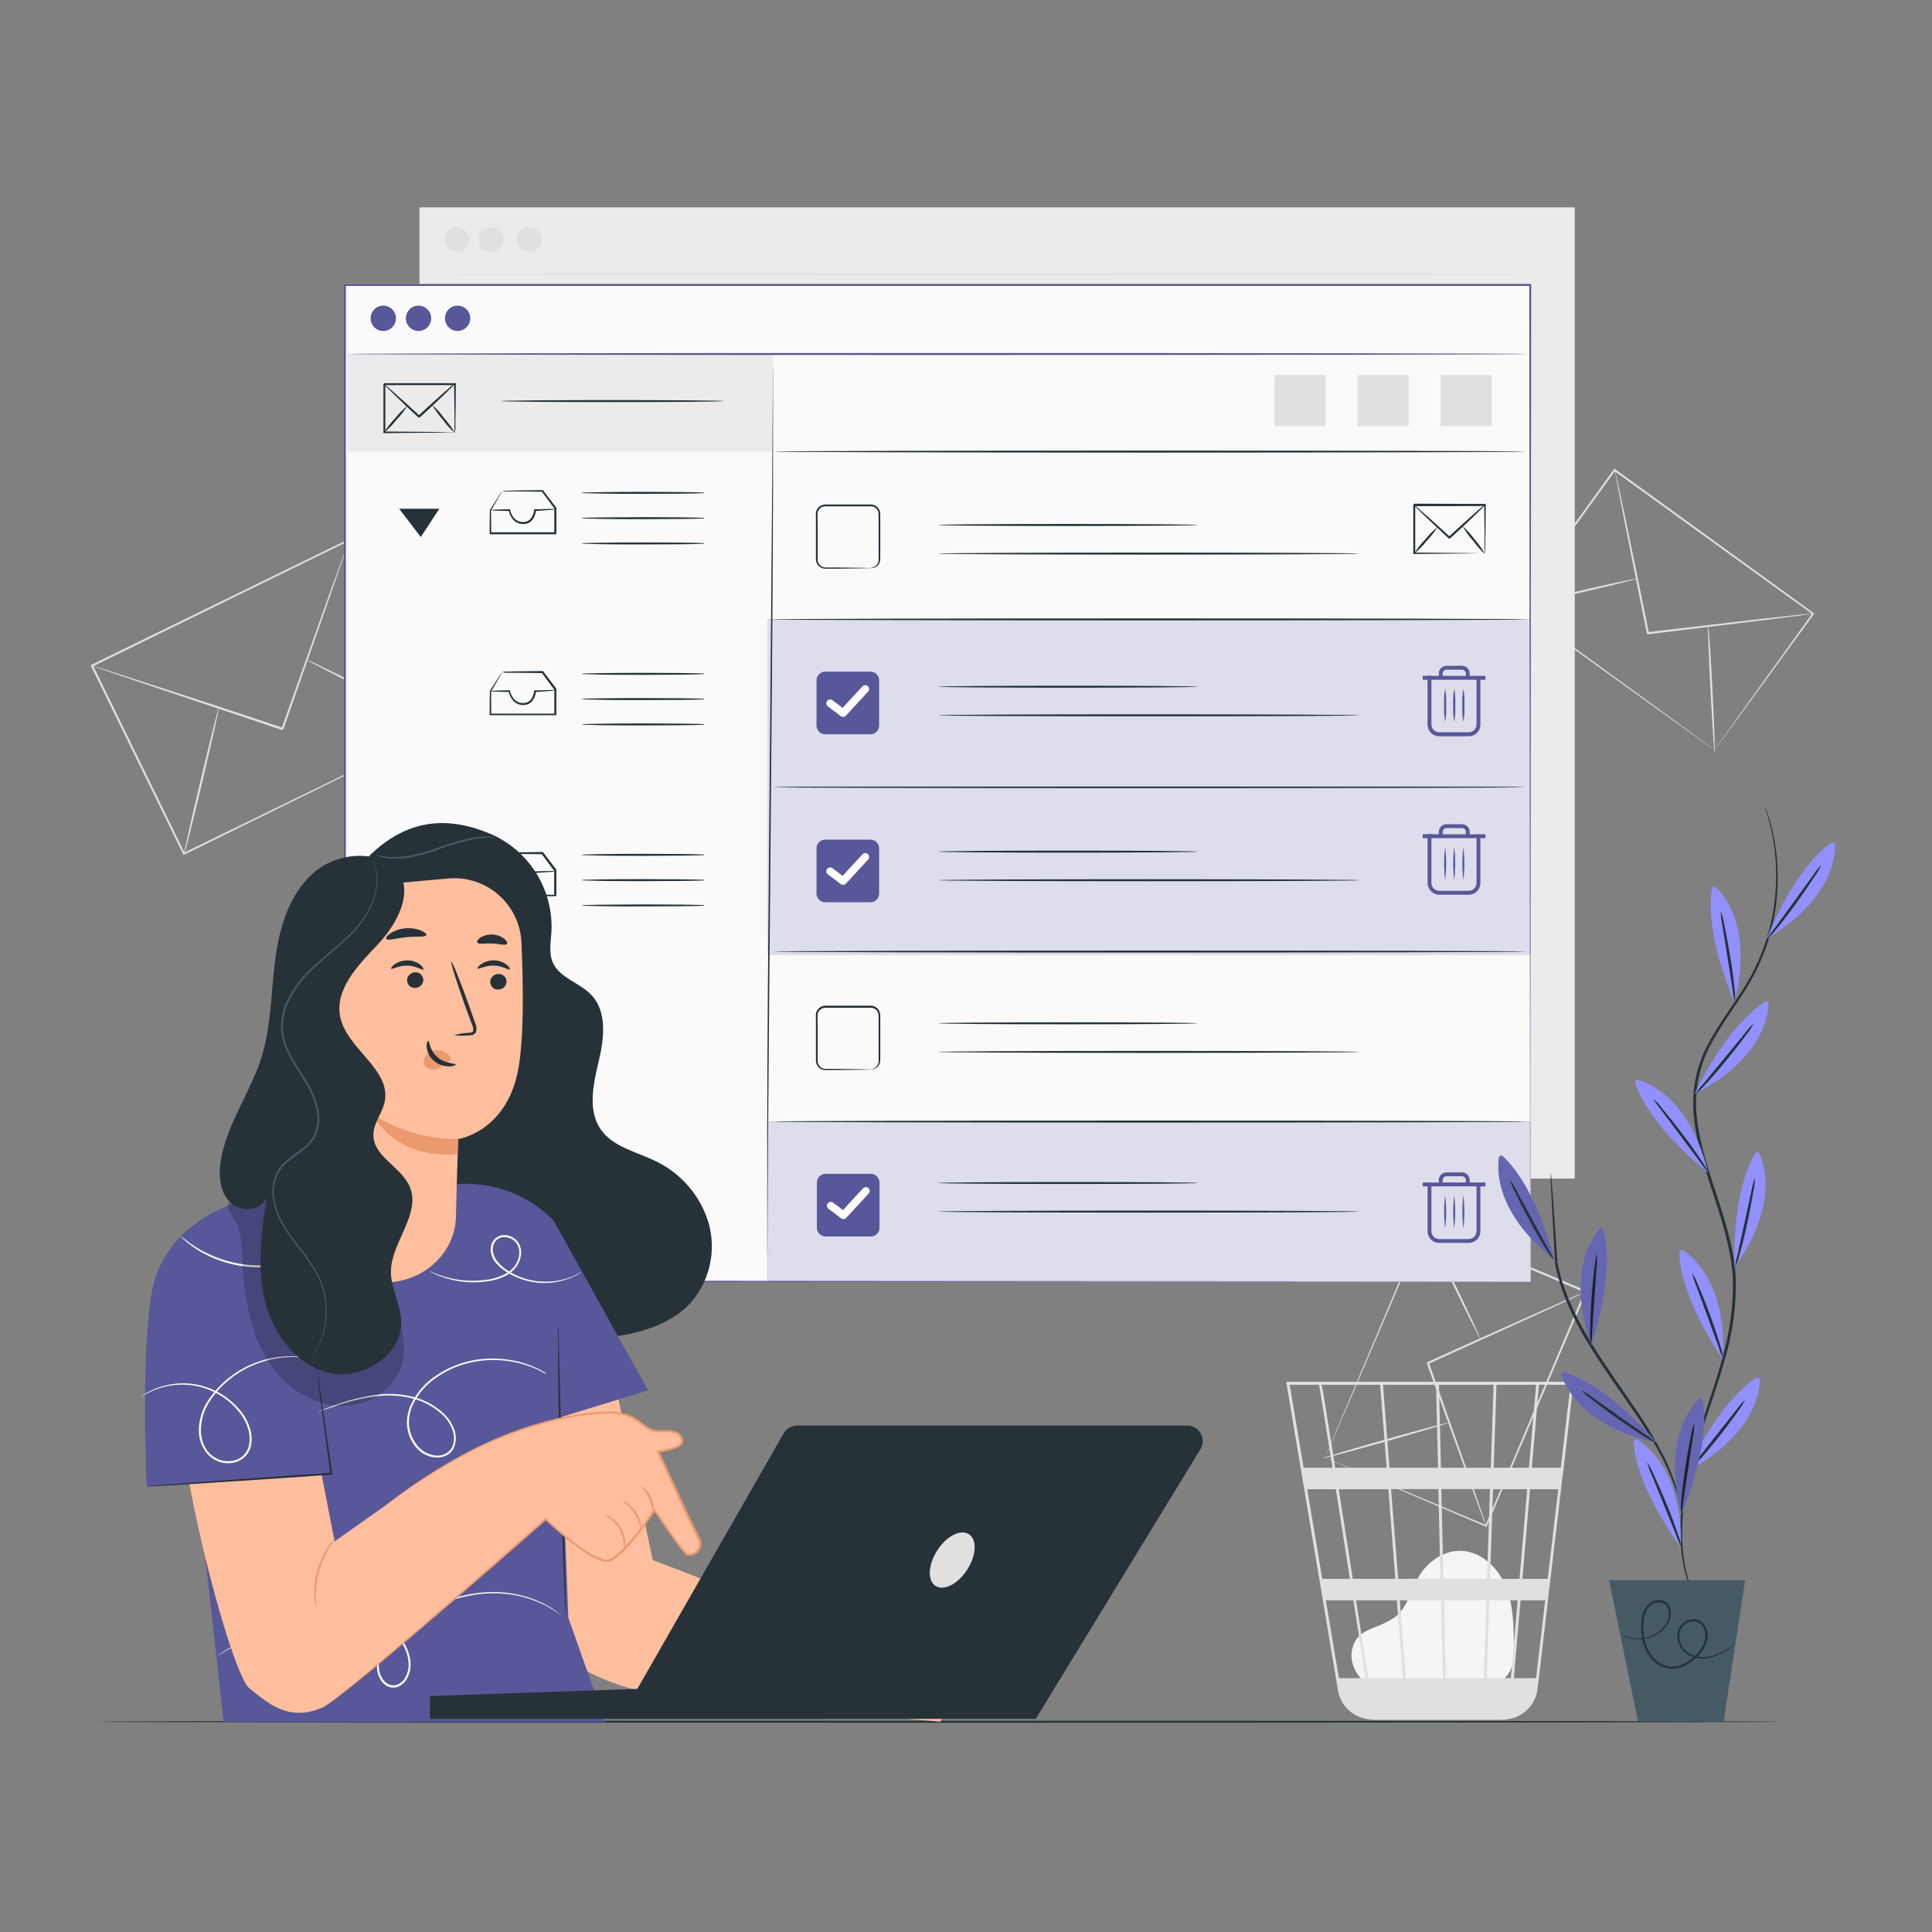 <svg width="500" height="500" viewBox="0 0 500 500" fill="none" xmlns="http://www.w3.org/2000/svg">
<rect x="0" y="0" width="500" height="500" fill="#808080" stroke="none"/>
<path d="M353.16 435.37C351.57 434.01 348.02 429.69 350.76 424.66C351.76 422.82 353.89 421.91 355.81 421.1C357.795 420.431 359.667 419.464 361.36 418.23C364.36 415.67 365.2 411.42 367.19 408.01C369.49 404.09 373.76 401.15 378.28 401.36C383.46 401.59 387.77 405.82 389.73 410.64C391.69 415.46 391.73 420.81 391.8 426.01C391.8 428.89 391.69 432.14 389.58 434.08C387.63 435.87 384.7 435.89 382.06 435.81L353.78 434.94" fill="#F5F5F5"/>
<path d="M407.25 357.6H332.87L346.27 437.49C346.548 439.154 347.292 440.706 348.416 441.965C349.54 443.223 350.998 444.137 352.62 444.6L352.88 444.67C353.1 444.73 353.32 444.8 353.54 444.84C354.041 444.941 354.549 445.001 355.06 445.02V445.09H355.42H388.57C389.182 445.088 389.791 445.024 390.39 444.9C392.322 444.595 394.103 443.669 395.461 442.261C396.82 440.854 397.683 439.042 397.92 437.1L404.39 382L404.68 379.81L407.2 358L407.25 357.6ZM393.25 408.6H385.61L386.39 385.41H395.23L393.25 408.6ZM395.97 385.41H403.28L400.56 408.6H394L395.97 385.41ZM374.16 434.3L373.7 414.16H384.7L384 434.26L374.16 434.3ZM362.28 414.16H372.96L373.42 434.3H363.85L362.28 414.16ZM363.11 434.3H354.11C353.26 428.86 352.11 421.8 350.95 414.16H361.5L363.11 434.3ZM361.85 408.6L360 385.37H372.25L372.78 408.56L361.85 408.6ZM373.57 408.6L373 385.37H385.61L384.84 408.56L373.57 408.6ZM372.91 379.85L372.41 358.38H386.54L385.83 379.85H372.91ZM372.17 379.85H359.58L357.92 358.38H371.65L372.17 379.85ZM358.87 379.85H345.56L344.24 371.56C342.85 362.87 342.33 359.61 342.04 358.38H357.18L358.87 379.85ZM359.31 385.41L361.11 408.6H350.11C349.74 406.25 349.37 403.87 348.99 401.49C348.13 396.01 347.27 390.54 346.46 385.41H359.31ZM349.37 408.6H342.2L338.31 385.41H345.72C346.82 392.54 348.08 400.51 349.34 408.56L349.37 408.6ZM350.25 414.16C351.34 421.16 352.42 428 353.4 434.3H346.51L343.13 414.16H350.25ZM384.76 434.3L385.43 414.16H392.77L391 434.26L384.76 434.3ZM386.57 379.85L387.28 358.38H397.54L395.7 379.85H386.57ZM341.37 358.38C341.67 359.93 343.02 368.38 344.84 379.85H337.38L333.77 358.38H341.37ZM397.54 434.3H391.79L393.51 414.16H399.9L397.54 434.3ZM403.93 379.85H396.44L398.28 358.38H406.45L403.93 379.85Z" fill="#E0E0E0"/>
<path d="M114.24 188.36C114.24 188.36 114.07 188.05 113.78 187.47L112.49 184.89L107.63 175.07C103.45 166.6 97.48 154.48 90.23 139.77L90.52 139.87L23.92 172.5L24.04 172.15L47.83 220.84L47.51 220.73L95.59 197.34L109.3 190.7L113 189L113.94 188.56L114.28 188.41L113.98 188.57L113 189L109.41 190.79L95.81 197.51L47.72 221.16L47.51 221.27L47.4 221.05L23.57 172.39L23.45 172.15L23.69 172.04L90.33 139.5L90.52 139.41L90.61 139.6L107.87 175.11L112.61 184.93L113.84 187.5L114.24 188.36Z" fill="#E0E0E0"/>
<path d="M90.42 139.68C90.413 139.769 90.393 139.857 90.36 139.94C90.3 140.14 90.22 140.39 90.12 140.69C89.89 141.39 89.57 142.35 89.12 143.56C88.25 146.09 87.01 149.67 85.48 154.08L73.34 188.73L73 188.89H72.94H72.86L72.7 188.84L72.38 188.73L71.74 188.52L70.48 188.1L68 187.22L63.11 185.59L53.86 182.5L38.21 177.24L27.67 173.65L24.82 172.65L24.08 172.38C23.991 172.357 23.907 172.32 23.83 172.27C23.919 172.277 24.007 172.297 24.09 172.33L24.85 172.55L27.74 173.46L38.33 176.89L54 182L63.26 185.06L68.16 186.69L70.66 187.52L71.93 187.94L72.56 188.15L72.88 188.25L73.04 188.31H73.12H73.18C73.04 188.38 73.52 188.16 72.87 188.48C77.68 174.98 82.03 162.77 85.19 153.88L89 143.49C89.44 142.29 89.8 141.34 90 140.66L90.29 139.92L90.42 139.68Z" fill="#E0E0E0"/>
<path d="M56.63 183.18C56.77 183.18 54.87 191.75 52.38 202.25C49.89 212.75 47.75 221.25 47.61 221.2C47.47 221.15 49.38 212.63 51.87 202.13C54.36 191.63 56.49 183.14 56.63 183.18Z" fill="#E0E0E0"/>
<path d="M114.94 188.72C114.88 188.84 106.88 184.92 97.07 179.96C87.26 175 79.36 170.87 79.43 170.74C79.5 170.61 87.5 174.53 97.31 179.5C107.12 184.47 115 188.59 114.94 188.72Z" fill="#E0E0E0"/>
<path d="M443.73 194.08C443.73 194.08 443.88 193.84 444.18 193.41L445.52 191.52L450.62 184.38L469.09 158.66V158.96L417.69 121.83L418.06 121.77L392.51 157.05L392.46 156.72L429.38 183.58L439.92 191.28L442.73 193.34L443.45 193.88C443.61 194.01 443.7 194.07 443.7 194.08L443.46 193.92L442.74 193.42L439.94 191.42L429.37 183.85L392.21 157.1L392 157L392.14 156.8L417.65 121.5L417.81 121.29L418.02 121.44L469.37 158.65L469.54 158.77L469.41 158.94L450.71 184.6C448.48 187.6 446.71 190.01 445.54 191.65C444.96 192.44 444.54 193.05 444.19 193.47C443.84 193.89 443.73 194.08 443.73 194.08Z" fill="#E0E0E0"/>
<path d="M469.26 158.79C468.974 158.858 468.683 158.908 468.39 158.94L465.9 159.29L456.73 160.46L426.46 164.15C425.89 163.73 426.3 164.02 426.17 163.92V163.82V163.68L426.12 163.41L426.01 162.86L425.79 161.78C425.64 161.06 425.5 160.34 425.35 159.63C425.07 158.21 424.78 156.81 424.51 155.43C423.96 152.68 423.42 150.02 422.92 147.49C421.92 142.49 421.01 137.89 420.25 134.05C419.49 130.21 418.92 127.16 418.5 124.97L418.05 122.5C417.991 122.213 417.948 121.922 417.92 121.63C418.022 121.906 418.099 122.19 418.15 122.48C418.28 123.08 418.47 123.9 418.7 124.93L420.61 133.93C421.4 137.77 422.34 142.31 423.39 147.36C423.9 149.89 424.45 152.54 425.01 155.29C425.29 156.67 425.57 158.07 425.86 159.49C426.01 160.2 426.15 160.91 426.3 161.63L426.52 162.72L426.63 163.26L426.68 163.54V163.67V163.79C426.56 163.7 426.97 164.01 426.4 163.6L456.69 160.07L465.88 159.07L468.38 158.82C468.672 158.785 468.967 158.775 469.26 158.79Z" fill="#E0E0E0"/>
<path d="M423.57 149.77C423.57 149.91 416.57 151.64 407.93 153.64C399.29 155.64 392.2 157.14 392.16 157C392.12 156.86 399.16 155.13 407.81 153.13C416.46 151.13 423.54 149.63 423.57 149.77Z" fill="#E0E0E0"/>
<path d="M443.76 194.73C443.62 194.73 443.12 187.42 442.66 178.39C442.2 169.36 441.94 162.03 442.09 162.02C442.24 162.01 442.72 169.33 443.18 178.36C443.64 187.39 443.9 194.72 443.76 194.73Z" fill="#E0E0E0"/>
<path d="M342.92 377.24L343.7 377.54L345.92 378.46L354.35 381.98L384.67 394.73L384.4 394.84L410.1 334.17L410.24 334.52L368.59 316.8L368.9 316.67L350.24 360.3C347.95 365.63 346.14 369.86 344.88 372.77C344.26 374.2 343.78 375.31 343.44 376.08L343.07 376.94L342.92 377.24C342.92 377.24 342.92 377.14 343.03 376.95C343.14 376.76 343.23 376.47 343.37 376.11L344.74 372.82L350 360.35C354.53 349.62 360.94 334.42 368.5 316.48L368.59 316.26L368.81 316.36L410.45 334L410.69 334.1L410.58 334.34C400.89 357.13 391.93 378.17 384.78 394.98L384.7 395.17L384.51 395.09L354.15 382.09L345.81 378.49L343.65 377.55L342.92 377.24Z" fill="#E0E0E0"/>
<path d="M384.59 394.93C384.548 394.865 384.515 394.794 384.49 394.72C384.42 394.55 384.34 394.34 384.23 394.09C384.01 393.49 383.7 392.67 383.31 391.64C382.51 389.47 381.38 386.4 380 382.64L369.26 352.82C369.54 352.17 369.35 352.64 369.41 352.49H369.48L369.61 352.43L369.87 352.31L370.4 352.07L371.45 351.6L373.52 350.66L377.58 348.83L385.25 345.38L398.25 339.56L407.03 335.68L409.43 334.68L410.06 334.43C410.21 334.37 410.28 334.35 410.28 334.36L410.08 334.48L409.48 334.78L407.12 335.9L398.4 339.9L385.4 345.82L377.74 349.3L373.74 351.13L371.66 352.07L370.66 352.55L370.14 352.78L369.87 352.9L369.74 352.96H369.68C369.73 352.82 369.53 353.29 369.8 352.65C373.93 364.29 377.67 374.83 380.39 382.51C381.71 386.31 382.79 389.4 383.55 391.58C383.9 392.63 384.18 393.45 384.38 394.06C384.46 394.32 384.53 394.53 384.59 394.71C384.601 394.783 384.601 394.857 384.59 394.93Z" fill="#E0E0E0"/>
<path d="M383.15 346.56C383.02 346.62 379.64 339.92 375.61 331.56C371.58 323.2 368.42 316.44 368.55 316.37C368.68 316.3 372.05 323.01 376.08 331.37C380.11 339.73 383.27 346.5 383.15 346.56Z" fill="#E0E0E0"/>
<path d="M342.27 377.42C342.27 377.28 349.53 375.09 358.57 372.53C367.61 369.97 375 368 375 368.15C375 368.3 367.74 370.48 358.7 373.04C349.66 375.6 342.31 377.56 342.27 377.42Z" fill="#E0E0E0"/>
<path d="M407.55 53.67H108.56V305.02H407.55V53.67Z" fill="#EBEBEB"/>
<path d="M109.14 71C109.14 70.86 175.82 70.74 258.05 70.74C340.28 70.74 407 70.89 407 71C407 71.11 340.34 71.26 258.08 71.26C175.82 71.26 109.14 71.17 109.14 71Z" fill="#E0E0E0"/>
<path d="M118.24 65.23C120.007 65.23 121.44 63.797 121.44 62.03C121.44 60.263 120.007 58.83 118.24 58.83C116.473 58.83 115.04 60.263 115.04 62.03C115.04 63.797 116.473 65.23 118.24 65.23Z" fill="#E0E0E0"/>
<path d="M127.13 65.23C128.897 65.23 130.33 63.797 130.33 62.03C130.33 60.263 128.897 58.83 127.13 58.83C125.363 58.83 123.93 60.263 123.93 62.03C123.93 63.797 125.363 65.23 127.13 65.23Z" fill="#E0E0E0"/>
<path d="M137 65.23C138.768 65.23 140.2 63.797 140.2 62.03C140.2 60.263 138.768 58.83 137 58.83C135.233 58.83 133.8 60.263 133.8 62.03C133.8 63.797 135.233 65.23 137 65.23Z" fill="#E0E0E0"/>
<path d="M460.65 445.58C460.65 445.73 363.06 445.84 242.71 445.84C122.36 445.84 24.71 445.73 24.71 445.58C24.71 445.43 122.28 445.32 242.71 445.32C363.14 445.32 460.65 445.44 460.65 445.58Z" fill="#263238"/>
<path d="M396 331.71C396 329.88 395.91 229.18 395.78 73.81L396 74H89.24L89.5 73.74C89.5 167.2 89.5 255.35 89.5 331.64L89.26 331.41L396.05 331.64L89.26 331.87H89V331.64C89 255.35 89 167.2 89 73.74V73.48H89.29H396.05H396.27V73.7C396.13 229.18 396 329.88 396 331.71Z" fill="#FAFAFA"/>
<path d="M396.04 73.81H89.25V331.71H396.04V73.81Z" fill="#FAFAFA"/>
<path d="M200.01 91.62H89.85V116.87H200.01V91.62Z" fill="#EBEBEB"/>
<path d="M117.63 112C117.63 112 117.63 111.67 117.63 111.07C117.63 110.47 117.63 109.58 117.63 108.53C117.63 106.29 117.57 103.19 117.52 99.45L117.73 99.66H99.46L99.72 99.4V105.91C99.72 108.01 99.72 110.02 99.72 111.91L99.48 111.67L112.59 111.79L116.37 111.86H117.37H117.74C117.312 111.908 116.881 111.928 116.45 111.92L112.72 111.98L99.46 112.1H99.23V112C99.23 110.09 99.23 108.08 99.23 106V102.78C99.23 102.24 99.23 101.69 99.23 101.14V99.43C99 99.66 99.55 99.11 99.5 99.17H117.77H117.98V99.38C117.98 103.18 117.9 106.32 117.87 108.59C117.87 109.59 117.87 110.45 117.87 111.09C117.819 111.4 117.739 111.705 117.63 112Z" fill="#263238"/>
<path d="M117.63 99.41C117.63 99.41 117.42 99.7 116.98 100.15C116.54 100.6 115.89 101.23 115.08 102.01C113.46 103.57 111.19 105.7 108.67 108.01C107.96 108.01 108.47 108.01 108.31 108.01H108.25L108.13 107.9L107.9 107.68L107.43 107.25L106.53 106.41L104.82 104.82L101.91 102C101.1 101.22 100.45 100.59 100 100.14C99.751 99.923 99.533 99.675 99.35 99.4C99.35 99.4 99.66 99.58 100.14 99.99C100.62 100.4 101.31 100.99 102.14 101.73L105.08 104.37L106.8 105.94L107.71 106.77L108.18 107.2L108.41 107.42L108.53 107.52L108.59 107.58H108.27C110.79 105.26 113.09 103.17 114.78 101.68C115.62 100.94 116.31 100.34 116.78 99.94C117.036 99.723 117.323 99.545 117.63 99.41Z" fill="#263238"/>
<path d="M105.44 105C104.627 106.326 103.668 107.557 102.58 108.67C101.626 109.899 100.536 111.016 99.33 112C100.145 110.678 101.104 109.45 102.19 108.34C103.146 107.109 104.236 105.989 105.44 105Z" fill="#263238"/>
<path d="M117.75 112.11C116.571 111.06 115.511 109.883 114.59 108.6C113.533 107.421 112.607 106.13 111.83 104.75C113.011 105.802 114.071 106.983 114.99 108.27C116.048 109.445 116.974 110.732 117.75 112.11Z" fill="#263238"/>
<path d="M187.36 103.8C187.36 103.95 174.46 104.06 158.56 104.06C142.66 104.06 129.77 103.95 129.77 103.8C129.77 103.65 142.66 103.54 158.56 103.54C174.46 103.54 187.36 103.66 187.36 103.8Z" fill="#263238"/>
<path d="M396.04 203.78H198.61V247.04H396.04V203.78Z" fill="#585799"/>
<g opacity="0.8">
<path d="M396.04 203.78H198.61V247.04H396.04V203.78Z" fill="white"/>
</g>
<path d="M225.27 217.3H213.56C212.317 217.3 211.31 218.307 211.31 219.55V231.26C211.31 232.503 212.317 233.51 213.56 233.51H225.27C226.513 233.51 227.52 232.503 227.52 231.26V219.55C227.52 218.307 226.513 217.3 225.27 217.3Z" fill="#585799"/>
<path d="M218.19 229C217.974 229 217.763 228.93 217.59 228.8L214.32 226.34C214.202 226.267 214.101 226.169 214.023 226.055C213.944 225.94 213.891 225.81 213.865 225.674C213.84 225.537 213.843 225.397 213.875 225.262C213.907 225.127 213.967 225 214.05 224.889C214.134 224.778 214.24 224.686 214.361 224.618C214.482 224.55 214.616 224.509 214.755 224.496C214.893 224.483 215.032 224.498 215.164 224.542C215.296 224.586 215.417 224.657 215.52 224.75L218.07 226.66L223.19 221.1C223.37 220.905 223.621 220.79 223.886 220.779C224.151 220.769 224.41 220.865 224.605 221.045C224.8 221.225 224.915 221.476 224.925 221.741C224.936 222.006 224.84 222.265 224.66 222.46L218.93 228.68C218.836 228.782 218.721 228.863 218.594 228.918C218.466 228.973 218.329 229.001 218.19 229Z" fill="white"/>
<path d="M396.04 160.3H198.61V203.56H396.04V160.3Z" fill="#585799"/>
<path d="M394.85 203.72C394.85 203.87 351.23 203.98 297.43 203.98C243.63 203.98 200.01 203.87 200.01 203.72C200.01 203.57 243.62 203.46 297.43 203.46C351.24 203.46 394.85 203.58 394.85 203.72Z" fill="#263238"/>
<path d="M396.15 290.26H198.72V331.71H396.15V290.26Z" fill="#585799"/>
<g opacity="0.8">
<path d="M396.15 290.26H198.72V331.71H396.15V290.26Z" fill="white"/>
</g>
<path d="M225.37 303.79H213.66C212.418 303.79 211.41 304.797 211.41 306.04V317.75C211.41 318.993 212.418 320 213.66 320H225.37C226.613 320 227.62 318.993 227.62 317.75V306.04C227.62 304.797 226.613 303.79 225.37 303.79Z" fill="#585799"/>
<path d="M218.29 315.5C218.074 315.5 217.863 315.43 217.69 315.3L214.42 312.84C214.208 312.681 214.068 312.444 214.03 312.181C213.993 311.919 214.061 311.652 214.22 311.44C214.379 311.228 214.616 311.088 214.879 311.05C215.141 311.013 215.408 311.081 215.62 311.24L218.17 313.16L223.29 307.6C223.376 307.494 223.483 307.406 223.604 307.342C223.725 307.279 223.858 307.241 223.994 307.23C224.13 307.22 224.267 307.238 224.396 307.283C224.526 307.328 224.644 307.399 224.745 307.491C224.846 307.584 224.926 307.696 224.982 307.821C225.038 307.946 225.067 308.08 225.069 308.217C225.07 308.354 225.043 308.49 224.99 308.616C224.937 308.742 224.859 308.855 224.76 308.95L219 315.18C218.909 315.278 218.799 315.357 218.677 315.412C218.556 315.467 218.424 315.497 218.29 315.5Z" fill="white"/>
<g opacity="0.8">
<path d="M396.04 160.3H198.61V203.56H396.04V160.3Z" fill="white"/>
</g>
<path d="M225.27 173.82H213.56C212.317 173.82 211.31 174.827 211.31 176.07V187.78C211.31 189.023 212.317 190.03 213.56 190.03H225.27C226.513 190.03 227.52 189.023 227.52 187.78V176.07C227.52 174.827 226.513 173.82 225.27 173.82Z" fill="#585799"/>
<path d="M218.19 185.53C217.974 185.53 217.763 185.46 217.59 185.33L214.32 182.87C214.202 182.797 214.101 182.699 214.023 182.585C213.944 182.47 213.891 182.34 213.865 182.204C213.84 182.067 213.843 181.927 213.875 181.792C213.907 181.657 213.967 181.53 214.05 181.419C214.134 181.308 214.24 181.216 214.361 181.148C214.482 181.08 214.616 181.039 214.755 181.026C214.893 181.013 215.032 181.028 215.164 181.072C215.296 181.116 215.417 181.187 215.52 181.28L218.07 183.19L223.19 177.63C223.369 177.435 223.618 177.32 223.883 177.309C224.147 177.298 224.405 177.391 224.6 177.57C224.698 177.659 224.777 177.766 224.833 177.886C224.889 178.006 224.921 178.135 224.926 178.267C224.932 178.399 224.911 178.531 224.865 178.655C224.82 178.779 224.75 178.893 224.66 178.99L218.93 185.21C218.836 185.312 218.721 185.393 218.594 185.448C218.466 185.503 218.329 185.531 218.19 185.53Z" fill="white"/>
<path d="M396 331.71C396 329.88 395.91 229.18 395.78 73.81L396 74H89.24L89.5 73.74C89.5 167.2 89.5 255.35 89.5 331.64L89.26 331.41L396.05 331.64L89.26 331.87H89V331.64C89 255.35 89 167.2 89 73.74V73.48H89.29H396.05H396.27V73.7C396.13 229.18 396 329.88 396 331.71Z" fill="#585799"/>
<path d="M89.85 91.62C89.85 91.47 158.26 91.36 242.64 91.36C327.02 91.36 395.45 91.47 395.45 91.62C395.45 91.77 327.05 91.88 242.64 91.88C158.23 91.88 89.85 91.76 89.85 91.62Z" fill="#585799"/>
<path d="M99.19 85.66C101.002 85.66 102.47 84.192 102.47 82.38C102.47 80.569 101.002 79.1 99.19 79.1C97.379 79.1 95.91 80.569 95.91 82.38C95.91 84.192 97.379 85.66 99.19 85.66Z" fill="#585799"/>
<path d="M108.31 85.66C110.121 85.66 111.59 84.192 111.59 82.38C111.59 80.569 110.121 79.1 108.31 79.1C106.498 79.1 105.03 80.569 105.03 82.38C105.03 84.192 106.498 85.66 108.31 85.66Z" fill="#585799"/>
<path d="M120.75 80.06C121.208 80.519 121.521 81.103 121.647 81.74C121.773 82.376 121.708 83.035 121.46 83.634C121.212 84.234 120.791 84.746 120.252 85.106C119.713 85.466 119.079 85.659 118.43 85.659C117.781 85.659 117.147 85.466 116.608 85.106C116.068 84.746 115.648 84.234 115.4 83.634C115.151 83.035 115.086 82.376 115.213 81.74C115.339 81.103 115.651 80.519 116.11 80.06C116.415 79.755 116.776 79.513 117.174 79.349C117.572 79.183 117.999 79.099 118.43 79.099C118.861 79.099 119.287 79.183 119.686 79.349C120.084 79.513 120.445 79.755 120.75 80.06Z" fill="#585799"/>
<path d="M130 127C130.236 126.971 130.474 126.971 130.71 127L132.79 126.94L140.41 126.84H140.51L140.57 126.92L143.93 131.34L143.98 131.41V131.49C143.98 133.49 143.98 135.71 143.98 138.01V138.27H140.66H126.94H126.72V138C126.72 135.74 126.72 133.73 126.78 132L129.12 128.33C129.382 127.867 129.676 127.422 130 127C129.957 127.134 129.896 127.262 129.82 127.38L129.25 128.38L127.09 132.07V131.98C127.09 133.68 127.09 135.69 127.14 137.98L126.92 137.76H140.64H143.71L143.45 138.02C143.45 135.72 143.45 133.52 143.45 131.5L143.5 131.64L140.2 127.19L140.37 127.27L132.83 127.17H130.73C130.482 127.135 130.238 127.078 130 127Z" fill="#263238"/>
<path d="M143.75 131.78C143.277 131.907 142.79 131.974 142.3 131.98C141.38 132.06 140.06 132.15 138.49 132.25L138.7 132.03C138.662 132.866 138.388 133.673 137.91 134.36C137.649 134.737 137.307 135.051 136.91 135.28C136.47 135.483 135.994 135.596 135.51 135.61C134.994 135.631 134.481 135.538 134.005 135.338C133.53 135.137 133.105 134.834 132.76 134.45C132.187 133.763 131.801 132.94 131.64 132.06L131.86 132.24C130.4 132.24 129.18 132.19 128.33 132.15C127.882 132.159 127.435 132.108 127 132C127.437 131.906 127.883 131.865 128.33 131.88C129.18 131.88 130.4 131.81 131.86 131.78H132V131.97C132.17 132.752 132.531 133.481 133.05 134.09C133.345 134.421 133.71 134.682 134.118 134.855C134.526 135.028 134.967 135.108 135.41 135.09C135.818 135.088 136.221 134.996 136.59 134.82C136.937 134.641 137.238 134.384 137.47 134.07C137.894 133.465 138.15 132.757 138.21 132.02V131.81H138.4C139.98 131.76 141.3 131.73 142.23 131.72C142.737 131.675 143.248 131.696 143.75 131.78Z" fill="#263238"/>
<path d="M181.34 127.55C181.619 127.487 181.904 127.46 182.19 127.47V127.63C180.19 127.73 174 127.81 166.74 127.81C162.24 127.81 158.16 127.81 155.21 127.73L151.72 127.65C151.291 127.664 150.862 127.631 150.44 127.55C150.862 127.469 151.291 127.436 151.72 127.45L155.21 127.37C158.16 127.32 162.21 127.29 166.74 127.29C174 127.29 180.15 127.37 182.19 127.47V127.63C181.904 127.647 181.618 127.62 181.34 127.55Z" fill="#263238"/>
<path d="M181.34 134.1C181.618 134.03 181.904 134.004 182.19 134.02V134.18C180.19 134.28 174 134.36 166.74 134.36C162.24 134.36 158.16 134.36 155.21 134.28L151.72 134.2C151.291 134.208 150.862 134.174 150.44 134.1C150.862 134.018 151.291 133.981 151.72 133.99L155.21 133.91C158.16 133.91 162.21 133.84 166.74 133.84C174 133.84 180.15 133.91 182.19 134.02V134.18C181.905 134.183 181.62 134.156 181.34 134.1Z" fill="#263238"/>
<path d="M181.34 140.64C181.619 140.577 181.904 140.55 182.19 140.56V140.72C180.19 140.83 174 140.9 166.74 140.9C162.24 140.9 158.16 140.9 155.21 140.83L151.72 140.74C151.291 140.754 150.862 140.721 150.44 140.64C150.862 140.566 151.291 140.532 151.72 140.54L155.21 140.46C158.16 140.41 162.21 140.38 166.74 140.38C174 140.38 180.15 140.46 182.19 140.56V140.72C181.904 140.736 181.618 140.709 181.34 140.64Z" fill="#263238"/>
<path d="M130 173.87C130.234 173.823 130.472 173.803 130.71 173.81L132.79 173.76L140.41 173.66H140.51L140.57 173.74L143.93 178.16L143.98 178.23V178.31C143.98 180.31 143.98 182.53 143.98 184.83V185.09H140.66H126.94H126.72V184.87C126.72 182.61 126.72 180.6 126.78 178.87V178.82L129.12 175.15C129.376 174.719 129.66 174.304 129.97 173.91C129.927 174.044 129.866 174.172 129.79 174.29L129.22 175.29L127.1 179V178.91C127.1 180.61 127.1 182.62 127.15 184.91L126.93 184.69H140.65H143.72L143.46 184.95C143.46 182.65 143.46 180.45 143.46 178.43L143.51 178.57L140.21 174.12L140.38 174.2L132.84 174.1H130.74C130.487 174.046 130.239 173.969 130 173.87Z" fill="#263238"/>
<path d="M143.75 178.62C143.277 178.747 142.79 178.815 142.3 178.82C141.38 178.9 140.06 178.99 138.49 179.09L138.7 178.87C138.662 179.706 138.388 180.513 137.91 181.2C137.649 181.577 137.307 181.891 136.91 182.12C136.47 182.323 135.994 182.436 135.51 182.45C134.994 182.471 134.481 182.378 134.005 182.178C133.53 181.977 133.105 181.674 132.76 181.29C132.187 180.603 131.801 179.78 131.64 178.9L131.86 179.08C130.4 179.08 129.18 179.03 128.33 178.99C127.883 179.005 127.436 178.962 127 178.86C127.437 178.765 127.883 178.721 128.33 178.73L131.86 178.64H132V178.83C132.17 179.612 132.531 180.341 133.05 180.95C133.345 181.281 133.71 181.542 134.118 181.715C134.526 181.888 134.967 181.968 135.41 181.95C135.818 181.948 136.221 181.856 136.59 181.68C136.937 181.501 137.238 181.244 137.47 180.93C137.894 180.325 138.15 179.617 138.21 178.88V178.67H138.4C139.98 178.67 141.3 178.59 142.23 178.58C142.736 178.529 143.247 178.542 143.75 178.62Z" fill="#263238"/>
<path d="M181.34 174.39C181.619 174.327 181.904 174.3 182.19 174.31V174.47C180.19 174.57 174 174.65 166.74 174.65C162.24 174.65 158.16 174.65 155.21 174.57L151.72 174.49C151.291 174.504 150.862 174.471 150.44 174.39C150.862 174.309 151.291 174.276 151.72 174.29L155.21 174.21C158.16 174.16 162.21 174.13 166.74 174.13C174 174.13 180.15 174.21 182.19 174.31V174.47C181.904 174.48 181.619 174.453 181.34 174.39Z" fill="#263238"/>
<path d="M181.34 180.94C181.618 180.871 181.904 180.844 182.19 180.86V181C180.19 181.1 174 181.18 166.74 181.18C162.24 181.18 158.16 181.18 155.21 181.1L151.72 181.02C151.291 181.028 150.862 180.995 150.44 180.92C150.862 180.838 151.291 180.801 151.72 180.81L155.21 180.73C158.16 180.68 162.21 180.66 166.74 180.66C174 180.66 180.15 180.73 182.19 180.84V181C181.905 181.01 181.62 180.99 181.34 180.94Z" fill="#263238"/>
<path d="M181.34 187.48C181.619 187.417 181.904 187.39 182.19 187.4V187.56C180.19 187.67 174 187.74 166.74 187.74C162.24 187.74 158.16 187.74 155.21 187.67L151.72 187.58C151.291 187.594 150.862 187.561 150.44 187.48C150.862 187.405 151.291 187.372 151.72 187.38L155.21 187.3C158.16 187.25 162.21 187.22 166.74 187.22C174 187.22 180.15 187.3 182.19 187.4V187.56C181.904 187.576 181.618 187.549 181.34 187.48Z" fill="#263238"/>
<path d="M130 220.71C130.234 220.663 130.472 220.643 130.71 220.65L132.79 220.6L140.41 220.5H140.51L140.57 220.58L143.93 225L143.98 225.07V225.15C143.98 227.15 143.98 229.37 143.98 231.67V231.93H140.66H126.94H126.72V231.71C126.72 229.45 126.72 227.44 126.78 225.71L129.12 222.04C129.376 221.609 129.66 221.194 129.97 220.8C129.927 220.934 129.866 221.062 129.79 221.18L129.22 222.18L127.06 225.87V225.78C127.06 227.48 127.06 229.49 127.11 231.78L126.89 231.56H140.61H143.68L143.42 231.82C143.42 229.52 143.42 227.32 143.42 225.3L143.47 225.44L140.17 220.99L140.34 221.07L132.8 220.97H130.7C130.46 220.904 130.225 220.817 130 220.71Z" fill="#263238"/>
<path d="M143.75 225.46C143.277 225.587 142.79 225.654 142.3 225.66C141.38 225.74 140.06 225.83 138.49 225.93L138.7 225.71C138.662 226.546 138.388 227.353 137.91 228.04C137.649 228.417 137.307 228.731 136.91 228.96C136.471 229.165 135.994 229.274 135.51 229.28C134.995 229.305 134.481 229.215 134.005 229.016C133.529 228.817 133.104 228.514 132.76 228.13C132.187 227.443 131.801 226.62 131.64 225.74L131.86 225.92C130.4 225.92 129.18 225.92 128.33 225.83C127.883 225.845 127.436 225.802 127 225.7C127.437 225.605 127.883 225.561 128.33 225.57L131.86 225.48H132V225.67C132.17 226.452 132.531 227.181 133.05 227.79C133.345 228.121 133.71 228.382 134.118 228.555C134.526 228.728 134.967 228.808 135.41 228.79C135.818 228.788 136.221 228.696 136.59 228.52C136.937 228.341 137.238 228.084 137.47 227.77C137.894 227.165 138.15 226.457 138.21 225.72V225.51H138.4C139.98 225.45 141.3 225.43 142.23 225.42C142.736 225.369 143.247 225.382 143.75 225.46Z" fill="#263238"/>
<path d="M181.34 221.23C181.619 221.167 181.904 221.14 182.19 221.15V221.31C180.19 221.41 174 221.49 166.74 221.49C162.24 221.49 158.16 221.49 155.21 221.41L151.72 221.33C151.291 221.344 150.862 221.311 150.44 221.23C150.862 221.149 151.291 221.116 151.72 221.13L155.21 221.05C158.16 221 162.21 220.97 166.74 220.97C174 220.97 180.15 221.05 182.19 221.15V221.31C181.904 221.32 181.619 221.293 181.34 221.23Z" fill="#263238"/>
<path d="M181.34 227.78C181.618 227.711 181.904 227.684 182.19 227.7V227.86C180.19 227.96 174 228.04 166.74 228.04C162.24 228.04 158.16 228.04 155.21 227.96L151.72 227.88C151.291 227.888 150.862 227.854 150.44 227.78C150.862 227.698 151.291 227.661 151.72 227.67L155.21 227.59C158.16 227.54 162.21 227.52 166.74 227.52C174 227.52 180.15 227.59 182.19 227.7V227.86C181.905 227.863 181.62 227.836 181.34 227.78Z" fill="#263238"/>
<path d="M181.34 234.32C181.619 234.257 181.904 234.23 182.19 234.24V234.4C180.19 234.51 174 234.58 166.74 234.58C162.24 234.58 158.16 234.58 155.21 234.51L151.72 234.42C151.291 234.434 150.862 234.401 150.44 234.32C150.862 234.245 151.291 234.212 151.72 234.22L155.21 234.14C158.16 234.14 162.21 234.06 166.74 234.06C174 234.06 180.15 234.14 182.19 234.24V234.4C181.904 234.416 181.618 234.389 181.34 234.32Z" fill="#263238"/>
<path d="M380.12 190.55H372.5C372.102 190.557 371.707 190.484 371.337 190.336C370.967 190.188 370.63 189.968 370.346 189.689C370.063 189.41 369.837 189.077 369.683 188.71C369.529 188.342 369.45 187.948 369.45 187.55V174.85H370.45V187.51C370.45 187.777 370.503 188.041 370.607 188.287C370.711 188.533 370.862 188.756 371.054 188.942C371.245 189.129 371.471 189.275 371.719 189.372C371.968 189.47 372.233 189.517 372.5 189.51H380.12C380.651 189.51 381.159 189.299 381.534 188.924C381.909 188.549 382.12 188.04 382.12 187.51V175.29H383.12V187.51C383.125 187.907 383.052 188.302 382.903 188.67C382.755 189.039 382.535 189.374 382.256 189.657C381.977 189.94 381.644 190.165 381.278 190.318C380.911 190.471 380.518 190.55 380.12 190.55Z" fill="#585799"/>
<path d="M384.42 174.92H368.2V175.92H384.42V174.92Z" fill="#585799"/>
<path d="M373.36 175.42H372.36V174.31C372.36 173.78 372.571 173.271 372.946 172.896C373.321 172.521 373.829 172.31 374.36 172.31H378.36C378.89 172.31 379.399 172.521 379.774 172.896C380.149 173.271 380.36 173.78 380.36 174.31V175.2H379.36V174.31C379.36 174.045 379.255 173.79 379.067 173.603C378.879 173.415 378.625 173.31 378.36 173.31H374.36C374.095 173.31 373.84 173.415 373.653 173.603C373.465 173.79 373.36 174.045 373.36 174.31V175.42Z" fill="#585799"/>
<path d="M374 186.81C373.743 185.392 373.656 183.949 373.74 182.51C373.656 181.075 373.743 179.635 374 178.22C374.262 179.634 374.349 181.075 374.26 182.51C374.35 183.949 374.262 185.393 374 186.81Z" fill="#585799"/>
<path d="M376.35 186.81C376.093 185.392 376.006 183.949 376.09 182.51C376.006 181.075 376.094 179.635 376.35 178.22C376.612 179.634 376.7 181.075 376.61 182.51C376.7 183.949 376.613 185.393 376.35 186.81Z" fill="#585799"/>
<path d="M378.72 186.81C378.463 185.392 378.376 183.949 378.46 182.51C378.376 181.075 378.464 179.635 378.72 178.22C378.982 179.634 379.07 181.075 378.98 182.51C379.07 183.949 378.983 185.393 378.72 186.81Z" fill="#585799"/>
<path d="M380.12 231.55H372.5C371.692 231.547 370.918 231.225 370.346 230.654C369.775 230.082 369.453 229.308 369.45 228.5V215.84H370.45V228.5C370.45 229.044 370.666 229.565 371.051 229.95C371.435 230.334 371.956 230.55 372.5 230.55H380.12C380.655 230.537 381.164 230.315 381.538 229.932C381.911 229.549 382.12 229.035 382.12 228.5V216.28H383.12V228.5C383.127 228.898 383.054 229.294 382.906 229.663C382.759 230.033 382.539 230.37 382.259 230.654C381.98 230.938 381.647 231.163 381.28 231.317C380.913 231.471 380.518 231.55 380.12 231.55Z" fill="#585799"/>
<path d="M384.42 215.91H368.2V216.91H384.42V215.91Z" fill="#585799"/>
<path d="M373.36 216.41H372.36V215.3C372.36 214.77 372.571 214.261 372.946 213.886C373.321 213.511 373.829 213.3 374.36 213.3H378.36C378.89 213.3 379.399 213.511 379.774 213.886C380.149 214.261 380.36 214.77 380.36 215.3V216.19H379.36V215.3C379.36 215.035 379.255 214.78 379.067 214.593C378.879 214.405 378.625 214.3 378.36 214.3H374.36C374.095 214.3 373.84 214.405 373.653 214.593C373.465 214.78 373.36 215.035 373.36 215.3V216.41Z" fill="#585799"/>
<path d="M374 227.8C373.654 224.947 373.654 222.063 374 219.21C374.347 222.063 374.347 224.947 374 227.8Z" fill="#585799"/>
<path d="M376.35 227.8C376.003 224.947 376.003 222.063 376.35 219.21C376.696 222.063 376.696 224.947 376.35 227.8Z" fill="#585799"/>
<path d="M378.72 227.8C378.373 224.947 378.373 222.063 378.72 219.21C379.067 222.063 379.067 224.947 378.72 227.8Z" fill="#585799"/>
<path d="M380.12 321.66H372.5C372.102 321.667 371.707 321.594 371.337 321.446C370.967 321.298 370.63 321.078 370.346 320.799C370.063 320.52 369.837 320.187 369.683 319.82C369.529 319.452 369.45 319.058 369.45 318.66V306H370.45V318.66C370.45 318.927 370.503 319.191 370.607 319.437C370.711 319.683 370.862 319.906 371.054 320.092C371.245 320.279 371.471 320.425 371.719 320.522C371.968 320.62 372.233 320.667 372.5 320.66H380.12C380.651 320.66 381.159 320.449 381.534 320.074C381.909 319.699 382.12 319.19 382.12 318.66V306.4H383.12V318.62C383.125 319.017 383.052 319.412 382.903 319.78C382.755 320.149 382.535 320.484 382.256 320.767C381.977 321.05 381.644 321.275 381.278 321.428C380.911 321.581 380.518 321.66 380.12 321.66Z" fill="#585799"/>
<path d="M384.42 306.03H368.2V307.03H384.42V306.03Z" fill="#585799"/>
<path d="M373.36 306.53H372.36V305.41C372.36 304.879 372.571 304.371 372.946 303.996C373.321 303.621 373.829 303.41 374.36 303.41H378.36C378.89 303.41 379.399 303.621 379.774 303.996C380.149 304.371 380.36 304.879 380.36 305.41V306.31H379.36V305.41C379.36 305.145 379.255 304.89 379.067 304.703C378.879 304.515 378.625 304.41 378.36 304.41H374.36C374.095 304.41 373.84 304.515 373.653 304.703C373.465 304.89 373.36 305.145 373.36 305.41V306.53Z" fill="#585799"/>
<path d="M374 317.92C373.654 315.067 373.654 312.183 374 309.33C374.347 312.183 374.347 315.067 374 317.92Z" fill="#585799"/>
<path d="M376.35 317.92C376.003 315.067 376.003 312.183 376.35 309.33C376.696 312.183 376.696 315.067 376.35 317.92Z" fill="#585799"/>
<path d="M378.72 317.92C378.373 315.067 378.373 312.183 378.72 309.33C379.067 312.183 379.067 315.067 378.72 317.92Z" fill="#585799"/>
<path d="M384.26 143.3C384.224 142.991 384.207 142.681 384.21 142.37C384.21 141.72 384.21 140.88 384.21 139.82C384.21 137.59 384.14 134.49 384.1 130.74L384.31 130.95L366 131L366.26 130.74V134.03C366.26 135.12 366.26 136.19 366.26 137.24C366.26 139.34 366.26 141.36 366.26 143.24L366.02 143L379.12 143.12L382.91 143.18H383.91H384.28C383.85 143.202 383.42 143.202 382.99 143.18L379.26 143.25L366 143.37H365.76V143.13C365.76 141.22 365.76 139.2 365.76 137.13V130.63C365.53 130.86 366.08 130.31 366.02 130.36L384.3 130.42H384.51V130.62C384.51 134.42 384.43 137.57 384.41 139.83C384.41 140.83 384.41 141.7 384.35 142.33C384.344 142.655 384.314 142.979 384.26 143.3Z" fill="#263238"/>
<path d="M384.26 130.74C384.077 131.015 383.858 131.263 383.61 131.48C383.16 131.93 382.51 132.57 381.7 133.35C380.08 134.91 377.82 137.03 375.29 139.35H374.93L374.87 139.29L374.76 139.18L374.52 138.97L374.06 138.54L373.15 137.7L371.45 136.11L368.58 133.39C367.77 132.61 367.12 131.97 366.68 131.52C366.431 131.303 366.213 131.055 366.03 130.78C366.314 130.947 366.579 131.145 366.82 131.37C367.3 131.78 367.99 132.37 368.82 133.12L371.76 135.75L373.49 137.32L374.4 138.16L374.86 138.58L375.1 138.8L375.22 138.91H375.28C375.12 138.91 375.64 138.91 374.93 138.91C377.45 136.58 379.76 134.5 381.44 133.01C382.29 132.26 382.98 131.67 383.44 131.26C383.69 131.052 383.965 130.878 384.26 130.74Z" fill="#263238"/>
<path d="M372.07 136.36C371.244 137.671 370.282 138.891 369.2 140C368.247 141.23 367.157 142.347 365.95 143.33C366.761 142.002 367.72 140.77 368.81 139.66C369.768 138.44 370.862 137.332 372.07 136.36Z" fill="#263238"/>
<path d="M384.37 143.44C383.194 142.387 382.134 141.21 381.21 139.93C380.157 138.754 379.234 137.466 378.46 136.09C379.636 137.143 380.696 138.32 381.62 139.6C382.677 140.773 383.6 142.061 384.37 143.44Z" fill="#263238"/>
<path d="M394.85 116.87C394.85 117.01 351.23 117.13 297.43 117.13C243.63 117.13 200 117 200 116.87C200 116.74 243.61 116.61 297.42 116.61C351.23 116.61 394.85 116.73 394.85 116.87Z" fill="#263238"/>
<path d="M394.85 160.3C394.85 160.44 351.23 160.56 297.43 160.56C243.63 160.56 200 160.44 200 160.3C200 160.16 243.61 160.04 297.42 160.04C351.23 160.04 394.85 160.15 394.85 160.3Z" fill="#263238"/>
<path d="M394.85 246.26C394.85 246.4 351.23 246.52 297.43 246.52C243.63 246.52 200 246.4 200 246.26C200 246.12 243.61 246 297.42 246C351.23 246 394.85 246.11 394.85 246.26Z" fill="#263238"/>
<path d="M394.85 290.26C394.85 290.41 351.23 290.52 297.43 290.52C243.63 290.52 200.01 290.41 200.01 290.26C200.01 290.11 243.62 290 297.43 290C351.24 290 394.85 290.12 394.85 290.26Z" fill="#263238"/>
<path d="M225.28 147C225.28 147 225.5 147 225.88 146.86C226.43 146.685 226.89 146.301 227.16 145.79C227.55 145.14 227.35 144.17 227.38 143.07C227.41 141.97 227.38 140.72 227.38 139.35C227.38 137.98 227.38 136.45 227.38 134.84C227.38 134.43 227.38 134.02 227.38 133.6C227.414 133.2 227.38 132.798 227.28 132.41C227.154 132.028 226.915 131.693 226.596 131.449C226.277 131.204 225.891 131.062 225.49 131.04H213.56C213.096 131.044 212.648 131.208 212.293 131.505C211.937 131.803 211.696 132.214 211.61 132.67C211.54 133.59 211.61 134.67 211.61 135.67C211.61 137.67 211.61 139.57 211.61 141.4C211.61 142.31 211.61 143.2 211.61 144.07C211.583 144.474 211.603 144.88 211.67 145.28C211.755 145.658 211.946 146.005 212.22 146.28C212.484 146.531 212.807 146.71 213.16 146.8C213.52 146.861 213.885 146.881 214.25 146.86H216.42L222.95 146.94L224.73 146.99C224.938 146.985 225.145 147.002 225.35 147.04C225.144 147.068 224.935 147.068 224.73 147.04L222.95 147.09L216.42 147.18H214.25C213.852 147.208 213.453 147.188 213.06 147.12C212.623 147.021 212.221 146.804 211.9 146.492C211.579 146.179 211.35 145.784 211.24 145.35C211.155 144.915 211.128 144.472 211.16 144.03C211.16 143.16 211.16 142.27 211.16 141.36C211.16 139.53 211.16 137.62 211.16 135.63V134.13C211.126 133.607 211.126 133.083 211.16 132.56C211.277 131.994 211.586 131.487 212.034 131.122C212.482 130.758 213.042 130.559 213.62 130.56H225.5C225.992 130.594 226.463 130.774 226.853 131.077C227.243 131.38 227.534 131.791 227.69 132.26C227.805 132.697 227.846 133.15 227.81 133.6C227.81 134.02 227.81 134.43 227.81 134.84C227.81 136.45 227.81 137.96 227.81 139.35C227.81 140.74 227.81 141.97 227.81 143.07C227.81 143.62 227.81 144.13 227.81 144.6C227.823 145.05 227.716 145.495 227.5 145.89C227.184 146.425 226.67 146.813 226.07 146.97C225.814 147.053 225.541 147.063 225.28 147Z" fill="#263238"/>
<path d="M225.28 276.77C225.28 276.77 225.5 276.77 225.88 276.63C226.43 276.455 226.89 276.071 227.16 275.56C227.55 274.91 227.35 273.94 227.38 272.84C227.41 271.74 227.38 270.49 227.38 269.12C227.38 267.75 227.38 266.22 227.38 264.61C227.38 264.2 227.38 263.79 227.38 263.37C227.414 262.971 227.38 262.568 227.28 262.18C227.154 261.798 226.915 261.463 226.596 261.219C226.277 260.974 225.891 260.832 225.49 260.81H213.56C213.098 260.813 212.651 260.976 212.295 261.272C211.94 261.567 211.698 261.976 211.61 262.43C211.54 263.36 211.61 264.43 211.61 265.43C211.61 267.43 211.61 269.33 211.61 271.16C211.61 272.07 211.61 272.96 211.61 273.82C211.583 274.228 211.603 274.637 211.67 275.04C211.752 275.42 211.943 275.767 212.22 276.04C212.48 276.296 212.805 276.476 213.16 276.56C213.519 276.63 213.885 276.653 214.25 276.63H216.42L222.95 276.71L224.73 276.76C224.936 276.739 225.144 276.739 225.35 276.76C225.146 276.805 224.938 276.822 224.73 276.81L222.95 276.86L216.42 276.94H214.25C213.852 276.968 213.453 276.948 213.06 276.88C212.623 276.781 212.221 276.564 211.9 276.252C211.579 275.939 211.35 275.544 211.24 275.11C211.154 274.672 211.127 274.225 211.16 273.78C211.16 272.92 211.16 272.03 211.16 271.12C211.16 269.29 211.16 267.38 211.16 265.39V263.89C211.126 263.367 211.126 262.843 211.16 262.32C211.267 261.745 211.571 261.226 212.02 260.852C212.47 260.478 213.035 260.272 213.62 260.27H225.5C225.992 260.304 226.463 260.484 226.853 260.787C227.243 261.09 227.534 261.502 227.69 261.97C227.805 262.407 227.846 262.86 227.81 263.31C227.81 263.73 227.81 264.14 227.81 264.55C227.81 266.16 227.81 267.67 227.81 269.06C227.81 270.45 227.81 271.68 227.81 272.78C227.81 273.33 227.81 273.84 227.81 274.31C227.823 274.76 227.716 275.205 227.5 275.6C227.345 275.865 227.139 276.096 226.893 276.28C226.648 276.464 226.368 276.597 226.07 276.67C225.819 276.77 225.547 276.804 225.28 276.77Z" fill="#263238"/>
<path d="M198.56 328C198.56 328 198.56 327.79 198.56 327.39C198.56 326.99 198.56 326.39 198.56 325.6C198.56 324 198.56 321.68 198.56 318.71C198.56 312.71 198.56 304.06 198.56 293.38C198.56 272 198.82 242.46 199.12 209.83C199.42 177.2 199.65 147.67 199.84 126.27C199.91 115.59 199.96 106.94 200 100.94C200 97.94 200 95.65 200.06 94.06C200.06 93.28 200.06 92.69 200.06 92.27C200.06 91.85 200.06 91.66 200.06 91.66C200.06 91.66 200.06 91.86 200.06 92.27C200.06 92.68 200.06 93.27 200.06 94.06C200.06 95.65 200.06 97.97 200.06 100.94C200.06 106.94 200.06 115.59 200.06 126.27C200.01 147.65 199.8 177.2 199.49 209.83C199.18 242.46 198.96 271.98 198.78 293.38C198.71 304.06 198.66 312.71 198.62 318.71C198.62 321.71 198.62 324 198.56 325.6C198.56 326.37 198.56 326.96 198.56 327.39C198.56 327.82 198.56 328 198.56 328Z" fill="#263238"/>
<path d="M309.91 177.72C309.91 177.86 294.91 177.98 276.35 177.98C257.79 177.98 242.79 177.86 242.79 177.72C242.79 177.58 257.79 177.46 276.35 177.46C294.91 177.46 309.91 177.57 309.91 177.72Z" fill="#263238"/>
<path d="M351.86 185.12C351.86 185.27 327.44 185.38 297.33 185.38C267.22 185.38 242.79 185.27 242.79 185.12C242.79 184.97 267.21 184.86 297.33 184.86C327.45 184.86 351.86 185 351.86 185.12Z" fill="#263238"/>
<path d="M309.91 264.83C309.91 264.97 294.91 265.09 276.35 265.09C257.79 265.09 242.79 264.97 242.79 264.83C242.79 264.69 257.79 264.57 276.35 264.57C294.91 264.57 309.91 264.68 309.91 264.83Z" fill="#263238"/>
<path d="M351.86 272.23C351.86 272.37 327.44 272.49 297.33 272.49C267.22 272.49 242.79 272.37 242.79 272.23C242.79 272.09 267.21 271.97 297.33 271.97C327.45 271.97 351.86 272.09 351.86 272.23Z" fill="#263238"/>
<path d="M309.91 135.86C309.91 136.01 294.91 136.13 276.35 136.13C257.79 136.13 242.79 136.01 242.79 135.86C242.79 135.71 257.79 135.6 276.35 135.6C294.91 135.6 309.91 135.72 309.91 135.86Z" fill="#263238"/>
<path d="M351.86 143.27C351.86 143.41 327.44 143.53 297.33 143.53C267.22 143.53 242.79 143.41 242.79 143.27C242.79 143.13 267.21 143.01 297.33 143.01C327.45 143.01 351.86 143.13 351.86 143.27Z" fill="#263238"/>
<path d="M309.91 220.4C309.91 220.54 294.91 220.66 276.35 220.66C257.79 220.66 242.79 220.54 242.79 220.4C242.79 220.26 257.79 220.14 276.35 220.14C294.91 220.14 309.91 220.26 309.91 220.4Z" fill="#263238"/>
<path d="M351.86 227.8C351.86 227.95 327.44 228.06 297.33 228.06C267.22 228.06 242.79 227.95 242.79 227.8C242.79 227.65 267.21 227.54 297.33 227.54C327.45 227.54 351.86 227.66 351.86 227.8Z" fill="#263238"/>
<path d="M309.91 306.16C309.91 306.3 294.91 306.42 276.35 306.42C257.79 306.42 242.79 306.3 242.79 306.16C242.79 306.02 257.79 305.9 276.35 305.9C294.91 305.9 309.91 306 309.91 306.16Z" fill="#263238"/>
<path d="M351.86 313.56C351.86 313.7 327.44 313.82 297.33 313.82C267.22 313.82 242.79 313.7 242.79 313.56C242.79 313.42 267.21 313.3 297.33 313.3C327.45 313.3 351.86 313.42 351.86 313.56Z" fill="#263238"/>
<path d="M386.07 97.07H372.86V110.28H386.07V97.07Z" fill="#E0E0E0"/>
<path d="M364.56 97.07H351.35V110.28H364.56V97.07Z" fill="#E0E0E0"/>
<path d="M343.05 97.07H329.84V110.28H343.05V97.07Z" fill="#E0E0E0"/>
<path d="M103.29 131.66L108.9 138.98L113.7 131.66H103.29Z" fill="#263238"/>
<path d="M91.13 226.61C104.13 209.45 117.89 211.87 127.42 216.02C132.173 218.185 136.17 221.723 138.896 226.178C141.623 230.633 142.954 235.802 142.72 241.02C142.56 243.76 141.97 246.64 143.09 249.15C144.88 253.15 150.09 254.32 153.09 257.54C157.22 261.95 156.31 268.92 154.91 274.8C153.51 280.68 152.05 287.38 155.5 292.33C158.67 296.86 164.7 298.08 169.68 300.5C172.984 302.078 175.918 304.335 178.289 307.125C180.66 309.915 182.416 313.175 183.44 316.69C184.407 320.227 184.483 323.949 183.662 327.523C182.84 331.096 181.145 334.411 178.73 337.17C173.89 342.43 166.63 344.77 159.56 345.81C149.222 347.335 138.675 346.548 128.679 343.505C118.682 340.462 109.486 335.238 101.752 328.212C94.018 321.185 87.94 312.529 83.955 302.869C79.971 293.21 78.179 282.786 78.71 272.35" fill="#263238"/>
<path d="M128.1 216.75C126.553 216.741 125.007 216.828 123.47 217.01C119.796 217.723 116.195 218.767 112.71 220.13C108.56 221.58 104.55 222.39 101.63 222.2C100.482 222.158 99.343 221.973 98.24 221.65C97.827 221.547 97.43 221.389 97.06 221.18C98.561 221.554 100.095 221.775 101.64 221.84C105.375 221.73 109.064 220.986 112.55 219.64C116.68 218.19 120.55 216.94 123.42 216.64C124.561 216.501 125.713 216.471 126.86 216.55C127.28 216.561 127.697 216.629 128.1 216.75Z" fill="#455A64"/>
<path d="M158.06 353.24C158.56 354.74 168.93 403.74 168.93 403.74L247.82 434.07L243.38 445.58L175.74 439.63C136.26 433.74 134.07 414.37 136.45 392.72L140.54 355.61L158.06 353.24Z" fill="#FFBE9D"/>
<path d="M44.67 326.82C52.8 314.51 65.14 307.41 76.44 303.48L117.94 306.48C122.581 306.078 127.253 306.706 131.623 308.319C135.993 309.932 139.953 312.49 143.22 315.81L147.08 418.64L156.61 445.64H57.88L44.67 326.82Z" fill="#585799"/>
<path d="M144.74 358C144.74 358 144.65 357.95 144.5 357.84L143.83 357.34C143.481 357.051 143.117 356.781 142.74 356.53L141.19 355.53C140.57 355.2 139.89 354.83 139.14 354.46C136.27 353.146 133.195 352.337 130.05 352.07C127.354 351.833 124.637 352.002 121.99 352.57C118.951 353.208 116.062 354.424 113.48 356.15C110.57 357.965 108.245 360.579 106.78 363.68C106.048 365.314 105.735 367.105 105.87 368.89C106.048 370.728 106.741 372.478 107.87 373.94C108.976 375.407 110.613 376.38 112.43 376.65C113.285 376.807 114.168 376.707 114.967 376.364C115.766 376.02 116.445 375.448 116.92 374.72C117.291 373.959 117.49 373.125 117.504 372.279C117.518 371.432 117.346 370.593 117 369.82C116.707 369.037 116.31 368.297 115.82 367.62C115.328 366.966 114.772 366.363 114.16 365.82C111.833 363.767 109.009 362.357 105.97 361.73C103.325 361.147 100.603 360.995 97.91 361.28C93.994 361.757 90.144 362.669 86.43 364L83.38 365L82.59 365.26C82.502 365.3 82.407 365.323 82.31 365.33L82.57 365.21L83.35 364.9C84.03 364.64 85.05 364.25 86.35 363.78C90.054 362.374 93.91 361.411 97.84 360.91C100.573 360.599 103.339 360.731 106.03 361.3C109.146 361.937 112.043 363.37 114.44 365.46C114.76 365.74 115.06 366.04 115.35 366.35C115.65 366.663 115.928 366.997 116.18 367.35C116.696 368.059 117.116 368.832 117.43 369.65C117.803 370.494 117.986 371.41 117.967 372.332C117.948 373.255 117.727 374.162 117.32 374.99C116.831 375.828 116.073 376.476 115.17 376.83C114.268 377.182 113.29 377.299 112.33 377.17C110.374 376.891 108.609 375.848 107.42 374.27C106.239 372.729 105.521 370.884 105.35 368.95C105.216 367.075 105.56 365.196 106.35 363.49C107.855 360.301 110.252 357.616 113.25 355.76C115.892 354.017 118.841 352.792 121.94 352.15C124.629 351.595 127.387 351.447 130.12 351.71C132.374 351.907 134.593 352.398 136.72 353.17C137.591 353.483 138.445 353.84 139.28 354.24C140.04 354.63 140.72 355.02 141.28 355.36L142.82 356.41C143.191 356.678 143.548 356.965 143.89 357.27L144.52 357.81L144.74 358Z" fill="#FAFAFA"/>
<path d="M143.22 315.76L167.72 359.82L140.54 368.17L143.22 315.76Z" fill="#585799"/>
<path d="M146.51 418.93C146.461 418.676 146.435 418.418 146.43 418.16C146.43 417.61 146.36 416.88 146.3 415.96C146.21 413.96 146.09 411.22 145.93 407.82C145.65 400.96 145.3 391.47 144.99 380.99C144.68 370.51 144.49 360.99 144.43 354.13C144.43 350.69 144.43 347.91 144.43 345.99C144.43 345.07 144.43 344.33 144.43 343.78C144.424 343.522 144.441 343.265 144.48 343.01C144.526 343.264 144.546 343.522 144.54 343.78L144.6 345.99C144.6 347.99 144.7 350.73 144.78 354.12C144.96 361.04 145.21 370.51 145.49 380.97C145.77 391.43 146.08 400.89 146.28 407.81C146.36 411.2 146.43 413.97 146.48 415.95C146.48 416.87 146.48 417.61 146.48 418.16C146.516 418.415 146.526 418.673 146.51 418.93Z" fill="#263238"/>
<path d="M150.45 329.18C150.28 329.332 150.092 329.463 149.89 329.57C149.337 329.92 148.763 330.234 148.17 330.51C145.4 331.727 142.37 332.231 139.356 331.978C136.341 331.725 133.438 330.722 130.91 329.06C130.026 328.506 129.221 327.833 128.52 327.06C127.748 326.224 127.234 325.182 127.04 324.06C126.931 323.474 126.954 322.87 127.108 322.294C127.262 321.718 127.543 321.184 127.93 320.73C128.359 320.282 128.898 319.955 129.492 319.779C130.087 319.604 130.717 319.587 131.32 319.73C131.92 319.842 132.491 320.077 132.996 320.422C133.5 320.766 133.927 321.211 134.25 321.73C134.826 322.768 135.014 323.976 134.78 325.14C134.573 326.24 134.095 327.271 133.39 328.14C132.712 328.96 131.88 329.64 130.94 330.14C129.205 331.006 127.322 331.535 125.39 331.7C123.73 331.889 122.054 331.909 120.39 331.76C117.986 331.544 115.627 330.975 113.39 330.07C112.782 329.826 112.188 329.549 111.61 329.24C111.399 329.15 111.2 329.032 111.02 328.89C111.235 328.965 111.445 329.051 111.65 329.15C112.06 329.33 112.65 329.59 113.46 329.88C115.712 330.705 118.068 331.213 120.46 331.39C122.1 331.512 123.748 331.472 125.38 331.27C127.251 331.093 129.072 330.567 130.75 329.72C131.63 329.246 132.41 328.608 133.05 327.84C133.694 327.031 134.131 326.077 134.32 325.06C134.526 324.018 134.356 322.938 133.84 322.01C133.558 321.552 133.182 321.158 132.738 320.855C132.293 320.552 131.79 320.346 131.26 320.25C130.745 320.123 130.207 320.132 129.697 320.275C129.187 320.419 128.723 320.693 128.35 321.07C128.015 321.468 127.773 321.936 127.642 322.439C127.51 322.942 127.492 323.469 127.59 323.98C127.769 324.996 128.234 325.939 128.93 326.7C129.599 327.467 130.369 328.14 131.22 328.7C134.156 330.677 137.62 331.723 141.16 331.7C143.558 331.714 145.936 331.259 148.16 330.36C149.64 329.66 150.42 329.13 150.45 329.18Z" fill="#FAFAFA"/>
<path d="M145.23 418.07L144.95 417.88L144.15 417.3C143.107 416.574 142.014 415.922 140.88 415.35C136.686 413.279 132.055 412.25 127.38 412.35C121.49 412.35 114.52 414.35 107.77 418.23C106.038 419.208 104.416 420.368 102.93 421.69C101.369 423.038 100.073 424.666 99.11 426.49C98.13 428.374 97.809 430.532 98.2 432.62C98.434 433.658 98.97 434.605 99.74 435.34C100.117 435.698 100.581 435.951 101.086 436.076C101.591 436.2 102.119 436.191 102.62 436.05C103.619 435.707 104.447 434.99 104.93 434.05C105.439 433.108 105.723 432.06 105.76 430.99C105.742 428.845 105.08 426.754 103.86 424.99C102.698 423.283 101.188 421.841 99.43 420.76C97.737 419.732 95.88 419.005 93.94 418.61C90.307 417.933 86.585 417.896 82.94 418.5C79.75 418.955 76.598 419.643 73.51 420.56C69.037 421.923 64.717 423.746 60.62 426C59.17 426.79 58.07 427.45 57.32 427.9L56.48 428.42L56.18 428.58C56.18 428.58 56.26 428.5 56.45 428.37L57.27 427.81C57.99 427.33 59.09 426.65 60.53 425.81C64.615 423.511 68.936 421.66 73.42 420.29C76.521 419.339 79.69 418.627 82.9 418.16C86.587 417.521 90.359 417.541 94.04 418.22C96.037 418.617 97.95 419.361 99.69 420.42C101.512 421.53 103.077 423.017 104.28 424.78C105.559 426.615 106.256 428.793 106.28 431.03C106.241 432.185 105.933 433.315 105.38 434.33C104.84 435.407 103.899 436.229 102.76 436.62C102.175 436.786 101.557 436.798 100.967 436.654C100.376 436.51 99.833 436.216 99.39 435.8C98.545 434.987 97.958 433.944 97.7 432.8C97.29 430.589 97.643 428.305 98.7 426.32C99.692 424.438 101.028 422.759 102.64 421.37C104.161 420.032 105.816 418.856 107.58 417.86C114.4 413.94 121.46 412.03 127.43 412.03C132.154 411.953 136.824 413.038 141.03 415.19C142.551 415.96 143.963 416.929 145.23 418.07Z" fill="#FAFAFA"/>
<path d="M74.78 338.2C71.78 322.83 50.03 322.26 46.22 337.45C46.16 337.68 46.1 337.92 46.05 338.16C40.44 362.09 59.39 432.8 64.48 436.88C69.57 440.96 74.62 445.58 83.32 441.97C88.41 439.86 141.26 393.15 141.26 393.15C141.26 393.15 153.48 404.86 157.56 403.84C161.64 402.82 169.42 390.84 169.42 390.84C169.42 390.84 176.98 402.17 177.93 402.34C178.446 402.424 178.975 402.365 179.459 402.167C179.944 401.97 180.364 401.643 180.674 401.222C180.984 400.801 181.172 400.303 181.218 399.782C181.263 399.261 181.163 398.738 180.93 398.27C179.93 396.74 170.29 375.67 170.29 375.67C170.29 375.67 177.88 374.85 176.35 372.3C176.35 372.3 176.16 369.96 171.03 370.41C165.9 370.86 166 365 156.45 365.56C146.9 366.12 127.18 368.56 99.45 389.84L86.6 398.9L74.78 338.2Z" fill="#FFBE9D"/>
<path d="M99.42 389.84L99.74 389.58L100.74 388.85L104.49 386.04C109.255 382.63 114.216 379.505 119.35 376.68C127.201 372.33 135.613 369.08 144.35 367.02C146.87 366.49 149.48 366.02 152.19 365.71C153.55 365.56 154.92 365.44 156.32 365.34C157.746 365.234 159.179 365.298 160.59 365.53C162.044 365.786 163.434 366.326 164.68 367.12C165.95 367.89 167.02 368.96 168.3 369.62C168.919 369.942 169.602 370.123 170.3 370.15C171.01 370.15 171.79 370.06 172.57 370.09C173.364 370.09 174.151 370.225 174.9 370.49C175.315 370.607 175.693 370.832 175.995 371.14C176.296 371.449 176.512 371.832 176.62 372.25V372.15C176.824 372.471 176.895 372.858 176.82 373.23C176.709 373.586 176.489 373.897 176.19 374.12C175.639 374.526 175.024 374.837 174.37 375.04C173.067 375.452 171.728 375.737 170.37 375.89L170.58 375.54L177.36 390.21C178.55 392.71 179.73 395.28 181.02 397.77C181.228 398.079 181.393 398.416 181.51 398.77C181.58 399.153 181.58 399.546 181.51 399.93C181.381 400.711 180.977 401.421 180.37 401.93C180.069 402.184 179.72 402.374 179.343 402.489C178.967 402.605 178.571 402.642 178.18 402.6H177.89C177.817 402.587 177.746 402.564 177.68 402.53L177.54 402.43C177.39 402.303 177.25 402.166 177.12 402.02C176.87 401.75 176.63 401.47 176.41 401.18C173.8 397.84 171.49 394.38 169.19 390.98H169.62C167.811 393.736 165.848 396.387 163.74 398.92C162.707 400.174 161.581 401.347 160.37 402.43C160.06 402.69 159.73 402.93 159.42 403.19C159.078 403.419 158.724 403.629 158.36 403.82C157.984 404.022 157.571 404.144 157.146 404.178C156.721 404.213 156.293 404.159 155.89 404.02C154.374 403.538 152.939 402.833 151.63 401.93C150.32 401.08 149.08 400.17 147.87 399.23C145.47 397.34 143.22 395.37 141.08 393.35H141.4C124.64 408.09 110.29 420.47 100.03 429.05C94.9 433.34 90.79 436.67 87.91 438.87C86.47 439.97 85.34 440.79 84.55 441.3C84.159 441.574 83.74 441.806 83.3 441.99C83.3 441.99 83.74 441.77 84.51 441.23C85.28 440.69 86.4 439.87 87.82 438.75C90.66 436.52 94.74 433.15 99.82 428.83C110.03 420.19 124.34 407.76 141.07 392.99L141.23 392.85L141.39 393C143.51 395 145.77 397 148.16 398.83C149.35 399.76 150.59 400.67 151.88 401.5C153.144 402.365 154.529 403.039 155.99 403.5C157.49 404.06 158.83 403 159.99 402.01C161.176 400.942 162.282 399.789 163.3 398.56C165.393 396.041 167.342 393.407 169.14 390.67L169.35 390.34L169.57 390.66C171.86 394.05 174.19 397.52 176.76 400.83C176.986 401.11 177.216 401.38 177.45 401.64C177.57 401.76 177.69 401.89 177.81 401.99L177.89 402.05C177.89 402.05 177.89 402.05 177.89 402.14C177.89 402.23 177.89 402.3 177.89 402.06H178.13C178.455 402.098 178.784 402.068 179.097 401.974C179.41 401.879 179.7 401.721 179.95 401.51C180.47 401.102 180.813 400.51 180.906 399.855C180.999 399.201 180.836 398.536 180.45 398C179.12 395.45 177.96 392.91 176.77 390.4L170 375.71L169.86 375.4H170.2C171.52 375.249 172.823 374.971 174.09 374.57C174.689 374.393 175.253 374.115 175.76 373.75C175.974 373.592 176.135 373.372 176.22 373.12C176.263 372.874 176.213 372.621 176.08 372.41V372.34C175.975 372.016 175.791 371.723 175.545 371.487C175.299 371.252 174.998 371.081 174.67 370.99C173.975 370.748 173.245 370.627 172.51 370.63C171.76 370.63 171.04 370.7 170.24 370.69C169.451 370.659 168.68 370.454 167.98 370.09C166.6 369.38 165.55 368.31 164.33 367.56C163.134 366.802 161.803 366.283 160.41 366.03C157.64 365.53 154.83 365.96 152.14 366.2C149.45 366.44 146.85 366.96 144.34 367.48C135.613 369.503 127.202 372.706 119.34 377C114.204 379.796 109.226 382.874 104.43 386.22L100.65 388.97L99.65 389.67L99.42 389.84Z" fill="#EB996E"/>
<path d="M81.85 416.1C81.85 416.1 81.74 415.84 81.64 415.36C81.502 414.671 81.419 413.972 81.39 413.27C81.13 408.593 82.42 403.96 85.06 400.09C85.455 399.508 85.889 398.953 86.36 398.43C86.7 398.07 86.9 397.88 86.92 397.9C86.94 397.92 86.29 398.8 85.37 400.29C82.952 404.191 81.697 408.701 81.75 413.29C81.77 415 81.94 416.09 81.85 416.1Z" fill="#EB996E"/>
<path d="M60 311.61C59.51 311.94 41.91 317.2 39.14 335.24C36.37 353.28 38 384.7 38 384.7L85.74 381.42L72.05 318L60 311.61Z" fill="#585799"/>
<path d="M161.44 401.35C161.36 401.35 161.49 400.7 161.44 399.71C161.39 398.414 161.048 397.146 160.44 396C159.829 394.853 158.972 393.856 157.93 393.08C157.13 392.5 156.54 392.26 156.57 392.17C157.137 392.237 157.677 392.447 158.14 392.78C159.31 393.517 160.263 394.553 160.9 395.78C161.555 397.007 161.863 398.39 161.79 399.78C161.802 400.324 161.682 400.863 161.44 401.35Z" fill="#EB996E"/>
<path d="M165.83 396C165.602 394.454 165.049 392.974 164.208 391.658C163.367 390.341 162.256 389.217 160.95 388.36C161.422 388.441 161.866 388.641 162.24 388.94C163.203 389.575 164.02 390.407 164.64 391.38C165.268 392.351 165.68 393.446 165.85 394.59C165.966 395.054 165.959 395.54 165.83 396Z" fill="#EB996E"/>
<path d="M165.83 384.6C165.83 384.55 166.28 384.75 166.83 385.24C167.539 385.892 168.105 386.683 168.494 387.564C168.883 388.445 169.086 389.397 169.09 390.36C169.09 391.09 168.96 391.53 168.9 391.52C168.756 390.239 168.457 388.98 168.01 387.77C167.409 386.632 166.678 385.568 165.83 384.6Z" fill="#EB996E"/>
<path d="M79.92 351.47C79.837 351.486 79.752 351.486 79.67 351.47L78.95 351.39C78.027 351.276 77.099 351.212 76.17 351.2C72.748 351.165 69.352 351.793 66.17 353.05C61.439 354.896 57.373 358.123 54.5 362.31C52.79 364.729 51.913 367.639 52 370.6C52.068 372.156 52.529 373.67 53.34 375C54.188 376.348 55.484 377.353 57 377.84C58.507 378.341 60.147 378.262 61.6 377.62C62.284 377.293 62.888 376.821 63.372 376.238C63.855 375.654 64.206 374.973 64.4 374.24C64.731 372.78 64.669 371.258 64.22 369.83C63.812 368.447 63.169 367.145 62.32 365.98C60.81 363.959 58.915 362.257 56.744 360.973C54.573 359.689 52.168 358.849 49.67 358.5C46.277 358.055 42.826 358.518 39.67 359.84C38.815 360.205 37.983 360.622 37.18 361.09L36.56 361.47L36.34 361.58C37.333 360.799 38.426 360.153 39.59 359.66C42.761 358.24 46.261 357.715 49.71 358.14C52.271 358.466 54.741 359.303 56.974 360.599C59.207 361.896 61.157 363.627 62.71 365.69C63.605 366.896 64.282 368.25 64.71 369.69C65.189 371.205 65.254 372.821 64.9 374.37C64.689 375.176 64.305 375.926 63.775 376.569C63.245 377.211 62.581 377.73 61.83 378.09C60.251 378.787 58.47 378.876 56.83 378.34C55.204 377.796 53.82 376.699 52.92 375.24C52.05 373.852 51.548 372.266 51.46 370.63C51.39 367.549 52.328 364.53 54.13 362.03C57.072 357.781 61.236 354.527 66.07 352.7C69.292 351.463 72.73 350.885 76.18 351C77.439 351.032 78.692 351.19 79.92 351.47Z" fill="#FAFAFA"/>
<path d="M78.29 325.57C77.907 325.799 77.502 325.987 77.08 326.13C76.6 326.341 76.105 326.518 75.6 326.66C74.945 326.888 74.277 327.075 73.6 327.22C72.786 327.424 71.961 327.581 71.13 327.69C70.23 327.84 69.27 327.89 68.25 327.96C66.04 328.03 63.829 327.879 61.65 327.51C59.478 327.1 57.354 326.47 55.31 325.63C54.38 325.21 53.49 324.83 52.71 324.38C51.965 323.988 51.244 323.554 50.55 323.08C49.968 322.704 49.407 322.297 48.87 321.86C48.451 321.554 48.053 321.22 47.68 320.86C47.334 320.58 47.02 320.265 46.74 319.92C46.81 319.83 48.18 321.16 50.74 322.78C51.443 323.227 52.171 323.635 52.92 324C53.759 324.443 54.62 324.843 55.5 325.2C59.541 326.842 63.88 327.622 68.24 327.49C69.24 327.43 70.24 327.4 71.08 327.27C71.92 327.14 72.78 327.02 73.53 326.87C76.5 326.24 78.25 325.47 78.29 325.57Z" fill="#FAFAFA"/>
<path d="M82.23 356.16C82.281 356.316 82.318 356.477 82.34 356.64C82.4 357 82.48 357.46 82.57 358.03C82.77 359.31 83.04 361.03 83.37 363.26C84.02 367.79 84.93 374.08 85.98 381.38V381.65H85.72L74.56 382.43L48.68 384.13L40.84 384.59L38.7 384.69H38C38.242 384.624 38.49 384.588 38.74 384.58L40.86 384.39L48.7 383.77L74.57 381.91L85.72 381.16L85.49 381.44C84.49 374.13 83.67 367.83 83.07 363.3C82.79 361.1 82.57 359.3 82.41 358.05C82.34 357.47 82.29 357.05 82.25 356.64C82.22 356.482 82.213 356.32 82.23 356.16Z" fill="#263238"/>
<g opacity="0.2">
<path d="M59.08 311.11C58.6 312.8 59.94 314.38 60.81 315.9C62.49 318.82 62.58 322.35 62.73 325.72C62.842 331.913 63.794 338.063 65.56 344C67.48 349.86 70.78 355.41 75.66 359.19C80.54 362.97 87.09 364.82 93.06 363.27C99.03 361.72 104.06 356.42 104.57 350.27C105.08 344.12 101.37 338.64 99.25 332.9C97.61 328.48 96.88 323.78 95.94 319.15C95 314.52 93.8 309.87 91.35 305.84C88.9 301.81 85.01 298.44 80.35 297.59C75.69 296.74 70.41 298.94 68.53 303.26" fill="black"/>
</g>
<path d="M82.14 230.37V235.68L81.79 315.29C81.79 324.53 89.67 331.93 99.56 331.9C109.56 331.9 117.81 324.28 118 314.9C118.21 305.1 118.6 294.79 118.6 294.79C118.6 294.79 131.26 292.92 134.17 276.49C135.62 268.33 135.44 254.89 134.95 243.9C134.846 241.555 134.268 239.255 133.251 237.14C132.234 235.024 130.799 233.136 129.034 231.59C127.268 230.043 125.207 228.871 122.975 228.142C120.744 227.413 118.388 227.144 116.05 227.35L82.14 230.37Z" fill="#FFBE9D"/>
<path d="M131.09 254C131.085 254.552 130.864 255.08 130.476 255.472C130.088 255.864 129.561 256.09 129.01 256.1C128.74 256.119 128.469 256.083 128.213 255.994C127.957 255.905 127.722 255.766 127.522 255.583C127.322 255.401 127.161 255.18 127.049 254.934C126.937 254.687 126.876 254.421 126.87 254.15C126.875 253.601 127.094 253.075 127.48 252.685C127.867 252.295 128.39 252.07 128.94 252.06C129.21 252.04 129.481 252.074 129.737 252.162C129.993 252.249 130.229 252.388 130.43 252.569C130.631 252.751 130.793 252.971 130.907 253.217C131.02 253.463 131.082 253.729 131.09 254Z" fill="#263238"/>
<path d="M131.92 250.88C131.65 251.15 130.08 249.93 127.8 249.88C125.52 249.83 123.8 250.95 123.6 250.67C123.48 250.54 123.76 250.05 124.49 249.54C125.483 248.865 126.66 248.516 127.86 248.54C129.041 248.561 130.185 248.952 131.13 249.66C131.82 250.25 132.05 250.75 131.92 250.88Z" fill="#263238"/>
<path d="M109.56 253.58C109.555 254.131 109.334 254.658 108.946 255.049C108.557 255.439 108.031 255.662 107.48 255.67C107.211 255.689 106.94 255.653 106.685 255.565C106.43 255.477 106.196 255.338 105.996 255.157C105.796 254.975 105.635 254.756 105.522 254.51C105.409 254.265 105.347 254 105.34 253.73C105.345 253.18 105.564 252.653 105.95 252.261C106.336 251.869 106.86 251.643 107.41 251.63C107.681 251.61 107.953 251.644 108.21 251.733C108.467 251.821 108.703 251.96 108.904 252.143C109.105 252.325 109.267 252.547 109.38 252.794C109.493 253.041 109.554 253.308 109.56 253.58Z" fill="#263238"/>
<path d="M109.57 250.9C109.3 251.17 107.72 249.96 105.45 249.9C103.18 249.84 101.45 250.97 101.25 250.69C101.13 250.56 101.41 250.07 102.14 249.55C103.135 248.88 104.311 248.531 105.51 248.55C106.695 248.563 107.845 248.955 108.79 249.67C109.47 250.28 109.7 250.78 109.57 250.9Z" fill="#263238"/>
<path d="M117.52 267.91C118.723 267.554 119.966 267.349 121.22 267.3C121.81 267.3 122.36 267.15 122.46 266.76C122.52 266.161 122.398 265.558 122.11 265.03C121.58 263.61 121.04 262.13 120.47 260.58C118.2 254.24 116.56 249.04 116.82 248.95C117.08 248.86 119.12 253.95 121.39 260.26L122.96 264.73C123.312 265.439 123.404 266.25 123.22 267.02C123.128 267.226 122.99 267.408 122.817 267.551C122.643 267.695 122.439 267.797 122.22 267.85C121.892 267.925 121.557 267.966 121.22 267.97C119.989 268.096 118.747 268.076 117.52 267.91Z" fill="#263238"/>
<path d="M118.61 294.83C110.836 294.821 103.218 292.646 96.61 288.55C96.61 288.55 101.76 299.96 118.27 298.71L118.61 294.83Z" fill="#EB996E"/>
<path d="M116.46 273.37C116.039 272.817 115.483 272.38 114.846 272.102C114.209 271.824 113.512 271.713 112.82 271.78C112.317 271.816 111.827 271.954 111.378 272.184C110.93 272.414 110.532 272.733 110.21 273.12C109.9 273.493 109.712 273.951 109.671 274.434C109.63 274.917 109.737 275.4 109.98 275.82C110.339 276.243 110.818 276.547 111.354 276.691C111.889 276.836 112.456 276.815 112.98 276.63C114.06 276.267 115.058 275.696 115.92 274.95C116.178 274.772 116.401 274.548 116.58 274.29C116.661 274.163 116.704 274.016 116.704 273.865C116.704 273.714 116.661 273.567 116.58 273.44" fill="#EB996E"/>
<path d="M110.8 269.36C111.17 269.36 111.13 271.81 113.22 273.6C115.31 275.39 117.93 275.16 117.94 275.51C117.94 275.66 117.35 275.98 116.24 275.99C114.792 275.987 113.392 275.469 112.29 274.53C111.229 273.636 110.561 272.361 110.43 270.98C110.35 270 110.64 269.34 110.8 269.36Z" fill="#263238"/>
<path d="M110.32 242C110.08 242.61 107.82 242.28 105.15 242.55C102.48 242.82 100.3 243.55 99.96 242.95C99.81 242.68 100.19 242.11 101.07 241.53C102.235 240.799 103.559 240.36 104.93 240.25C106.288 240.119 107.658 240.307 108.93 240.8C109.93 241.22 110.42 241.71 110.32 242Z" fill="#263238"/>
<path d="M131.2 244.28C130.79 244.79 129.2 244.23 127.35 244.17C125.5 244.11 123.87 244.45 123.51 243.91C123.36 243.64 123.62 243.13 124.32 242.65C125.267 242.079 126.363 241.804 127.467 241.859C128.571 241.914 129.634 242.298 130.52 242.96C131.17 243.5 131.38 244 131.2 244.28Z" fill="#263238"/>
<path d="M102.79 225C107.25 230.81 102.79 239.13 97.73 244.47C92.67 249.81 86.6 255.99 88.05 263.16C89.74 271.48 101.19 276.71 99.58 285.04C98.99 288.04 96.58 290.69 96.64 293.79C96.64 299.38 103.94 302.03 106.07 307.19C108.99 314.28 101.22 321.45 101.17 329.11C101.17 333.46 103.65 337.49 103.83 341.84C104.18 350.75 93.71 357.37 85.05 355.27C76.39 353.17 70.38 344.73 68.42 336C66.46 327.27 67.75 318.24 69.06 309.43C68.23 313.19 62.53 313.95 59.72 311.32C56.91 308.69 56.53 304.32 57.12 300.53C58.6 290.98 64.78 282.85 67.67 273.64C70.2 265.58 70.13 256.98 71.19 248.64C72.25 240.3 74.75 231.52 81.09 225.94C87.43 220.36 98.47 219.57 103.7 226.2" fill="#263238"/>
<path d="M80.21 352C80.274 351.886 80.344 351.776 80.42 351.67C80.57 351.44 80.78 351.12 81.05 350.73C83.051 347.554 84.169 343.902 84.29 340.15C84.412 337.123 83.859 334.107 82.67 331.32C81.36 328.22 79.05 325.32 76.61 322.16C75.322 320.547 74.142 318.85 73.08 317.08C71.974 315.194 71.183 313.141 70.74 311C70.252 308.698 70.447 306.303 71.3 304.11C71.775 302.995 72.453 301.977 73.3 301.11C74.178 300.261 75.125 299.485 76.13 298.79C78.13 297.37 80.13 295.94 81.26 293.72C82.268 291.42 82.431 288.838 81.72 286.43C80.52 281.43 77.04 277.53 74.81 273.18C73.625 271.055 72.919 268.696 72.74 266.27C72.639 263.934 73.08 261.607 74.03 259.47C75.861 255.616 78.505 252.205 81.78 249.47C84.78 246.8 87.68 244.53 90.09 242.17C92.316 240.114 94.17 237.688 95.57 235C96.619 232.964 97.258 230.742 97.45 228.46C97.563 227.019 97.417 225.57 97.02 224.18C96.74 223.18 96.5 222.76 96.54 222.74C96.778 223.19 96.972 223.662 97.12 224.15C97.566 225.544 97.746 227.009 97.65 228.47C97.502 230.787 96.882 233.05 95.83 235.12C94.441 237.856 92.587 240.329 90.35 242.43C87.94 244.83 85.01 247.12 82.07 249.79C78.855 252.514 76.263 255.897 74.47 259.71C73.559 261.78 73.135 264.031 73.23 266.29C73.408 268.641 74.09 270.926 75.23 272.99C76.35 275.13 77.74 277.18 79.06 279.33C80.466 281.485 81.526 283.847 82.2 286.33C82.94 288.859 82.763 291.569 81.7 293.98C80.53 296.35 78.34 297.83 76.4 299.23C75.417 299.907 74.49 300.663 73.63 301.49C72.817 302.308 72.16 303.267 71.69 304.32C70.876 306.425 70.689 308.721 71.15 310.93C71.577 313.038 72.34 315.064 73.41 316.93C74.463 318.671 75.629 320.341 76.9 321.93C79.31 325.07 81.63 328.04 82.95 331.21C84.144 334.053 84.681 337.13 84.52 340.21C84.37 343.999 83.18 347.673 81.08 350.83C80.79 351.24 80.55 351.53 80.4 351.74C80.344 351.832 80.28 351.919 80.21 352Z" fill="#455A64"/>
<path d="M202.84 370.9L164.94 437.08L111.27 438.94V444.84H268.06L310.73 374.94C311.078 374.337 311.263 373.654 311.266 372.958C311.27 372.262 311.091 371.578 310.749 370.972C310.407 370.366 309.912 369.86 309.314 369.503C308.716 369.147 308.036 368.953 307.34 368.94H206.28C205.586 368.94 204.904 369.121 204.301 369.464C203.697 369.808 203.194 370.303 202.84 370.9Z" fill="#263238"/>
<path d="M250.31 406.23C247.93 409.93 244.31 411.82 242.13 410.44C239.95 409.06 240.18 404.95 242.56 401.25C244.94 397.55 248.56 395.66 250.74 397.04C252.92 398.42 252.69 402.53 250.31 406.23Z" fill="#E0E0E0"/>
<path d="M439.4 415C439.343 414.824 439.269 414.653 439.18 414.49L438.49 413.01C437.662 411.098 436.993 409.122 436.49 407.1C435.15 401.84 434.68 393.8 436.67 384.26C437.743 379.06 439.156 373.935 440.9 368.92C442.7 363.47 444.78 357.69 446.48 351.45C448.402 344.933 449.329 338.164 449.23 331.37C448.98 324.27 446.87 317.18 444.56 310.12C442.25 303.06 439.87 296.12 439.15 289.19C438.359 282.499 439.706 275.728 443 269.85C446.06 264.21 449.91 259.39 452.79 254.39C455.484 249.758 457.469 244.749 458.68 239.53C460.416 231.974 460.542 224.138 459.05 216.53C458.524 213.743 457.72 211.016 456.65 208.39C456.683 208.573 456.73 208.754 456.79 208.93C456.91 209.32 457.07 209.84 457.28 210.49C457.882 212.493 458.379 214.526 458.77 216.58C460.147 224.157 459.942 231.936 458.17 239.43C456.938 244.584 454.95 249.528 452.27 254.1C449.39 259.04 445.52 263.84 442.4 269.55C439.017 275.536 437.617 282.439 438.4 289.27C439.12 296.34 441.52 303.27 443.82 310.36C446.12 317.45 448.21 324.42 448.48 331.41C448.578 338.13 447.672 344.828 445.79 351.28C444.12 357.5 442.06 363.28 440.29 368.74C438.562 373.786 437.169 378.941 436.12 384.17C434.18 393.78 434.73 401.9 436.18 407.17C436.721 409.2 437.451 411.176 438.36 413.07L439.12 414.52C439.194 414.691 439.288 414.852 439.4 415Z" fill="#263238"/>
<path d="M448.83 259.32C448.83 259.32 454.68 240.61 444.18 229.65C444.1 229.56 443.996 229.494 443.88 229.46C443.764 229.426 443.64 229.426 443.524 229.46C443.408 229.493 443.304 229.559 443.224 229.649C443.143 229.74 443.09 229.851 443.07 229.97C442.51 233.06 441.81 242.47 448.83 259.32Z" fill="#9290FE"/>
<path d="M445.32 235.88C445.336 237.044 445.47 238.203 445.72 239.34C446.1 241.71 446.55 244.51 447.05 247.59C447.55 250.67 447.98 253.47 448.36 255.85C448.459 257.004 448.667 258.145 448.98 259.26C449.092 258.1 449.058 256.931 448.88 255.78C448.68 253.64 448.31 250.7 447.77 247.47C447.23 244.24 446.68 241.34 446.23 239.24C446.053 238.09 445.747 236.963 445.32 235.88Z" fill="#263238"/>
<path d="M442 303.46C442 303.46 438.42 284.18 424 279.46C423.887 279.418 423.765 279.409 423.647 279.434C423.529 279.459 423.421 279.516 423.334 279.599C423.247 279.683 423.186 279.789 423.157 279.906C423.128 280.023 423.133 280.146 423.17 280.26C424.09 283.2 427.87 291.85 442 303.46Z" fill="#9290FE"/>
<path d="M427.89 284.39C428.461 285.407 429.131 286.365 429.89 287.25C431.34 289.18 433.04 291.43 434.89 293.92L439.89 300.61C440.522 301.583 441.242 302.497 442.04 303.34C441.59 302.274 441.012 301.267 440.32 300.34C439.15 298.54 437.44 296.12 435.46 293.51C433.48 290.9 431.63 288.6 430.24 286.96C429.561 286.013 428.772 285.151 427.89 284.39Z" fill="#263238"/>
<path d="M445.85 351.83C445.85 351.83 448.02 332.34 435.62 323.59C435.524 323.528 435.413 323.493 435.299 323.488C435.185 323.483 435.071 323.508 434.97 323.561C434.868 323.613 434.783 323.692 434.721 323.788C434.66 323.885 434.625 323.996 434.62 324.11C434.63 327.26 435.74 336.63 445.85 351.83Z" fill="#9290FE"/>
<path d="M437.93 329.49C438.173 330.627 438.532 331.736 439 332.8C439.83 335.07 440.8 337.72 441.88 340.65C442.96 343.58 443.88 346.24 444.74 348.51C445.063 349.622 445.484 350.703 446 351.74C445.889 350.583 445.633 349.444 445.24 348.35C444.64 346.28 443.71 343.47 442.57 340.35C441.43 337.23 440.33 334.53 439.48 332.56C439.08 331.482 438.56 330.452 437.93 329.49Z" fill="#263238"/>
<path d="M435 400.48C435 400.48 436.48 380.92 423.78 372.62C423.681 372.557 423.567 372.521 423.449 372.518C423.332 372.515 423.215 372.543 423.113 372.601C423.01 372.658 422.925 372.742 422.866 372.844C422.808 372.946 422.778 373.062 422.78 373.18C422.91 376.32 424.35 385.65 435 400.48Z" fill="#9290FE"/>
<path d="M426.29 378.44C426.558 379.569 426.947 380.665 427.45 381.71L430.61 389.45C431.79 392.35 432.85 394.97 433.75 397.2C434.114 398.303 434.575 399.37 435.13 400.39C434.97 399.235 434.671 398.103 434.24 397.02C433.57 395.02 432.54 392.2 431.29 389.17C430.04 386.14 428.84 383.44 427.93 381.51C427.497 380.43 426.947 379.4 426.29 378.44Z" fill="#263238"/>
<path d="M457.24 242.88C457.24 242.88 474.62 233.8 474.96 218.63C474.962 218.512 474.933 218.396 474.874 218.294C474.816 218.192 474.731 218.108 474.628 218.051C474.525 217.993 474.409 217.964 474.291 217.968C474.174 217.971 474.059 218.007 473.96 218.07C471.36 219.85 464.21 226 457.24 242.88Z" fill="#9290FE"/>
<path d="M471.35 223.84C470.538 224.67 469.814 225.581 469.19 226.56C467.77 228.51 466.12 230.8 464.29 233.33C462.46 235.86 460.79 238.15 459.37 240.09C458.618 240.977 457.948 241.931 457.37 242.94C458.269 242.2 459.072 241.35 459.76 240.41C461.13 238.76 462.95 236.41 464.86 233.76C466.77 231.11 468.43 228.66 469.59 226.85C470.291 225.918 470.882 224.908 471.35 223.84Z" fill="#263238"/>
<path d="M438.57 283.07C438.57 283.07 456.47 275.07 457.74 259.94C457.755 259.817 457.734 259.693 457.68 259.582C457.626 259.471 457.542 259.378 457.437 259.313C457.332 259.247 457.211 259.214 457.088 259.215C456.964 259.216 456.844 259.253 456.74 259.32C454.07 261 446.55 266.66 438.57 283.07Z" fill="#9290FE"/>
<path d="M453.82 264.93C452.954 265.704 452.173 266.569 451.49 267.51L446.19 273.97L440.87 280.42C440.069 281.26 439.349 282.174 438.72 283.15C439.657 282.455 440.509 281.653 441.26 280.76C442.73 279.2 444.69 276.97 446.76 274.44C448.83 271.91 450.63 269.56 451.9 267.83C452.646 266.938 453.29 265.965 453.82 264.93Z" fill="#263238"/>
<path d="M448.87 327.9C448.87 327.9 461.16 312.62 455.4 298.59C455.356 298.479 455.282 298.383 455.186 298.311C455.091 298.24 454.977 298.196 454.859 298.185C454.74 298.173 454.62 298.195 454.513 298.247C454.406 298.299 454.315 298.38 454.25 298.48C452.6 301.15 448.5 309.66 448.87 327.9Z" fill="#9290FE"/>
<path d="M454.18 304.81C453.771 305.898 453.47 307.023 453.28 308.17C452.77 310.52 452.17 313.28 451.51 316.34C450.85 319.4 450.23 322.15 449.71 324.5C449.386 325.611 449.162 326.749 449.04 327.9C449.562 326.862 449.955 325.764 450.21 324.63C450.81 322.57 451.54 319.69 452.21 316.49C452.88 313.29 453.43 310.38 453.77 308.26C454.034 307.129 454.171 305.972 454.18 304.81Z" fill="#263238"/>
<path d="M436.7 380.66C436.7 380.66 454.46 372.36 455.47 357.22C455.482 357.098 455.46 356.976 455.405 356.866C455.351 356.756 455.266 356.665 455.162 356.601C455.057 356.537 454.937 356.504 454.815 356.506C454.692 356.507 454.573 356.544 454.47 356.61C451.82 358.28 444.4 364.12 436.7 380.66Z" fill="#9290FE"/>
<path d="M451.64 362.26C450.792 363.055 450.025 363.933 449.35 364.88L444.16 371.44L439 378C438.216 378.856 437.513 379.783 436.9 380.77C437.824 380.061 438.66 379.246 439.39 378.34C440.84 376.76 442.76 374.49 444.79 371.92C446.82 369.35 448.58 366.98 449.79 365.23C450.513 364.31 451.133 363.314 451.64 362.26Z" fill="#263238"/>
<path d="M401.32 303.57C401.32 303.57 401.32 303.71 401.32 304C401.32 304.29 401.32 304.75 401.32 305.25C401.37 306.43 401.44 308.02 401.53 310.01C401.75 314.19 402.07 320.01 402.46 327.01C403.73 334.1 407.34 342.01 412.2 349.6C415.76 355.23 419.49 360.34 422.71 365.1C425.635 369.246 428.268 373.589 430.59 378.1C432.117 381.164 433.353 384.365 434.28 387.66C434.59 388.83 434.82 389.74 434.96 390.37C435.016 390.691 435.103 391.006 435.22 391.31C435.209 390.974 435.169 390.639 435.1 390.31C435.02 389.67 434.83 388.74 434.55 387.55C433.719 384.203 432.55 380.95 431.06 377.84C428.792 373.261 426.188 368.856 423.27 364.66C420.07 359.87 416.36 354.75 412.82 349.15C407.99 341.55 404.39 333.81 403.08 326.83C402.59 319.83 402.19 314.04 401.89 309.83C401.73 307.83 401.6 306.27 401.51 305.09C401.51 304.59 401.42 304.18 401.38 303.84C401.367 303.749 401.347 303.658 401.32 303.57Z" fill="#263238"/>
<path d="M411.89 348.16C411.89 348.16 404.37 330.06 413.83 318.16C413.904 318.065 414.002 317.992 414.115 317.949C414.227 317.907 414.35 317.896 414.468 317.919C414.586 317.942 414.696 317.997 414.784 318.078C414.873 318.16 414.937 318.264 414.97 318.38C415.81 321.44 417.36 330.75 411.89 348.16Z" fill="#9290FE"/>
<path d="M413.26 324.5C412.936 325.618 412.738 326.768 412.67 327.93C412.4 330.06 412.1 333.01 411.87 336.27C411.64 339.53 411.53 342.5 411.53 344.64C411.455 345.804 411.525 346.973 411.74 348.12C411.943 346.978 412.044 345.82 412.04 344.66C412.2 342.26 412.39 339.44 412.6 336.32C412.81 333.2 413.02 330.38 413.18 327.98C413.328 326.826 413.354 325.66 413.26 324.5Z" fill="#263238"/>
<g opacity="0.3">
<path d="M411.89 348.16C411.89 348.16 404.37 330.06 413.83 318.16C413.904 318.065 414.002 317.992 414.115 317.949C414.227 317.907 414.35 317.896 414.468 317.919C414.586 317.942 414.696 317.997 414.784 318.078C414.873 318.16 414.937 318.264 414.97 318.38C415.81 321.44 417.36 330.75 411.89 348.16Z" fill="black"/>
</g>
<path d="M435.2 391.8C435.2 391.8 429.2 373.14 439.56 362.09C439.641 362 439.745 361.935 439.861 361.902C439.977 361.868 440.1 361.867 440.216 361.899C440.332 361.931 440.437 361.995 440.519 362.084C440.601 362.172 440.657 362.282 440.68 362.4C441.27 365.48 442.05 374.89 435.2 391.8Z" fill="#9290FE"/>
<path d="M438.48 368.33C438.062 369.416 437.77 370.547 437.61 371.7C437.17 373.8 436.61 376.7 436.14 379.94C435.67 383.18 435.29 386.12 435.14 388.26C434.979 389.413 434.955 390.581 435.07 391.74C435.376 390.621 435.573 389.476 435.66 388.32C436.01 385.94 436.43 383.14 436.89 380.06C437.35 376.98 437.79 374.17 438.15 371.79C438.373 370.65 438.484 369.491 438.48 368.33Z" fill="#263238"/>
<g opacity="0.3">
<path d="M435.2 391.8C435.2 391.8 429.2 373.14 439.56 362.09C439.641 362 439.745 361.935 439.861 361.902C439.977 361.868 440.1 361.867 440.216 361.899C440.332 361.931 440.437 361.995 440.519 362.084C440.601 362.172 440.657 362.282 440.68 362.4C441.27 365.48 442.05 374.89 435.2 391.8Z" fill="black"/>
</g>
<path d="M402.31 326C402.31 326 386.25 314.76 387.87 299.67C387.88 299.55 387.924 299.435 387.996 299.338C388.068 299.241 388.165 299.166 388.277 299.121C388.389 299.077 388.512 299.064 388.631 299.085C388.749 299.106 388.86 299.16 388.95 299.24C391.28 301.38 397.58 308.41 402.31 326Z" fill="#9290FE"/>
<g opacity="0.3">
<path d="M402.31 326C402.31 326 386.25 314.76 387.87 299.67C387.88 299.55 387.924 299.435 387.996 299.338C388.068 299.241 388.165 299.166 388.277 299.121C388.389 299.077 388.512 299.064 388.631 299.085C388.749 299.106 388.86 299.16 388.95 299.24C391.28 301.38 397.58 308.41 402.31 326Z" fill="black"/>
</g>
<path d="M390.78 305.33C391.098 306.448 391.544 307.525 392.11 308.54C393.03 310.48 394.36 313.13 395.91 316.01C397.46 318.89 398.91 321.45 400.11 323.26C400.678 324.279 401.367 325.225 402.16 326.08C401.723 325.006 401.187 323.975 400.56 323L396.56 315.66L392.56 308.31C392.068 307.26 391.471 306.262 390.78 305.33Z" fill="#263238"/>
<path d="M428.72 373.3C428.72 373.3 409.34 370.3 404.15 356.02C404.109 355.908 404.1 355.787 404.123 355.671C404.147 355.554 404.201 355.446 404.282 355.358C404.362 355.27 404.465 355.207 404.58 355.173C404.694 355.14 404.815 355.139 404.93 355.17C408 356 416.71 359.56 428.72 373.3Z" fill="#9290FE"/>
<g opacity="0.3">
<path d="M428.72 373.3C428.72 373.3 409.34 370.3 404.15 356.02C404.109 355.908 404.1 355.787 404.123 355.671C404.147 355.554 404.201 355.446 404.282 355.358C404.362 355.27 404.465 355.207 404.58 355.173C404.694 355.14 404.815 355.139 404.93 355.17C408 356 416.71 359.56 428.72 373.3Z" fill="black"/>
</g>
<path d="M409.24 359.8C410.026 360.658 410.905 361.426 411.86 362.09C413.53 363.43 415.86 365.22 418.56 367.09C421.26 368.96 423.69 370.63 425.56 371.75C426.514 372.422 427.549 372.969 428.64 373.38C427.772 372.613 426.839 371.924 425.85 371.32L419 366.53L412.19 361.68C411.273 360.955 410.285 360.325 409.24 359.8Z" fill="#263238"/>
<path d="M451.64 408.96L446.09 445.41L423.89 445.37L416.42 408.96H451.64Z" fill="#455A64"/>
<path d="M419.67 423C419.67 423 419.72 423.06 419.85 423.14C419.98 423.22 420.17 423.34 420.44 423.47C421.221 423.851 422.059 424.101 422.92 424.21C424.292 424.395 425.687 424.265 427 423.83C428.77 423.27 430.311 422.15 431.39 420.64C431.986 419.729 432.331 418.677 432.39 417.59C432.451 416.98 432.343 416.365 432.076 415.812C431.81 415.26 431.396 414.792 430.88 414.46C430.292 414.167 429.634 414.041 428.979 414.094C428.323 414.146 427.695 414.377 427.16 414.76C426.056 415.569 425.299 416.766 425.04 418.11C424.746 419.462 424.652 420.85 424.76 422.23C424.835 423.672 425.139 425.093 425.66 426.44C426.206 427.854 427.088 429.114 428.23 430.11C429.416 431.161 430.919 431.788 432.5 431.89C434.081 431.924 435.634 431.474 436.95 430.6C438.214 429.793 439.333 428.779 440.26 427.6C441.213 426.468 441.799 425.073 441.94 423.6C441.997 422.878 441.883 422.153 441.609 421.482C441.334 420.812 440.907 420.215 440.36 419.74C439.799 419.324 439.129 419.08 438.431 419.037C437.733 418.994 437.038 419.155 436.43 419.5C435.846 419.791 435.337 420.213 434.944 420.734C434.55 421.254 434.282 421.859 434.16 422.5C433.994 423.633 434.173 424.79 434.674 425.819C435.176 426.848 435.976 427.703 436.97 428.27C438.608 429.158 440.508 429.434 442.33 429.05C443.676 428.769 444.964 428.262 446.14 427.55C446.883 427.115 447.598 426.634 448.28 426.11C448.532 425.94 448.764 425.742 448.97 425.52C448.706 425.666 448.453 425.83 448.21 426.01C447.72 426.33 447 426.82 446.03 427.35C444.86 428.006 443.59 428.466 442.27 428.71C440.535 429.048 438.735 428.761 437.19 427.9C436.289 427.368 435.568 426.58 435.117 425.636C434.666 424.692 434.507 423.635 434.66 422.6C434.771 422.043 435.009 421.519 435.356 421.07C435.703 420.62 436.149 420.258 436.66 420.01C437.174 419.708 437.766 419.565 438.361 419.601C438.956 419.637 439.526 419.849 440 420.21C440.472 420.632 440.84 421.158 441.074 421.746C441.309 422.334 441.403 422.969 441.35 423.6C441.213 424.955 440.666 426.235 439.78 427.27C438.895 428.391 437.827 429.355 436.62 430.12C435.404 430.921 433.976 431.339 432.52 431.32C431.076 431.215 429.706 430.639 428.62 429.68C427.545 428.752 426.714 427.574 426.2 426.25C425.705 424.97 425.411 423.62 425.33 422.25C425.223 420.929 425.304 419.599 425.57 418.3C425.8 417.1 426.471 416.03 427.45 415.3C427.9 414.964 428.434 414.758 428.992 414.703C429.551 414.649 430.114 414.748 430.62 414.99C431.061 415.273 431.414 415.672 431.642 416.143C431.869 416.614 431.962 417.139 431.91 417.66C431.855 418.67 431.538 419.649 430.99 420.5C429.974 421.946 428.524 423.032 426.85 423.6C425.611 424.008 424.298 424.145 423 424C421.843 423.854 420.717 423.516 419.67 423Z" fill="#263238"/>
</svg>
